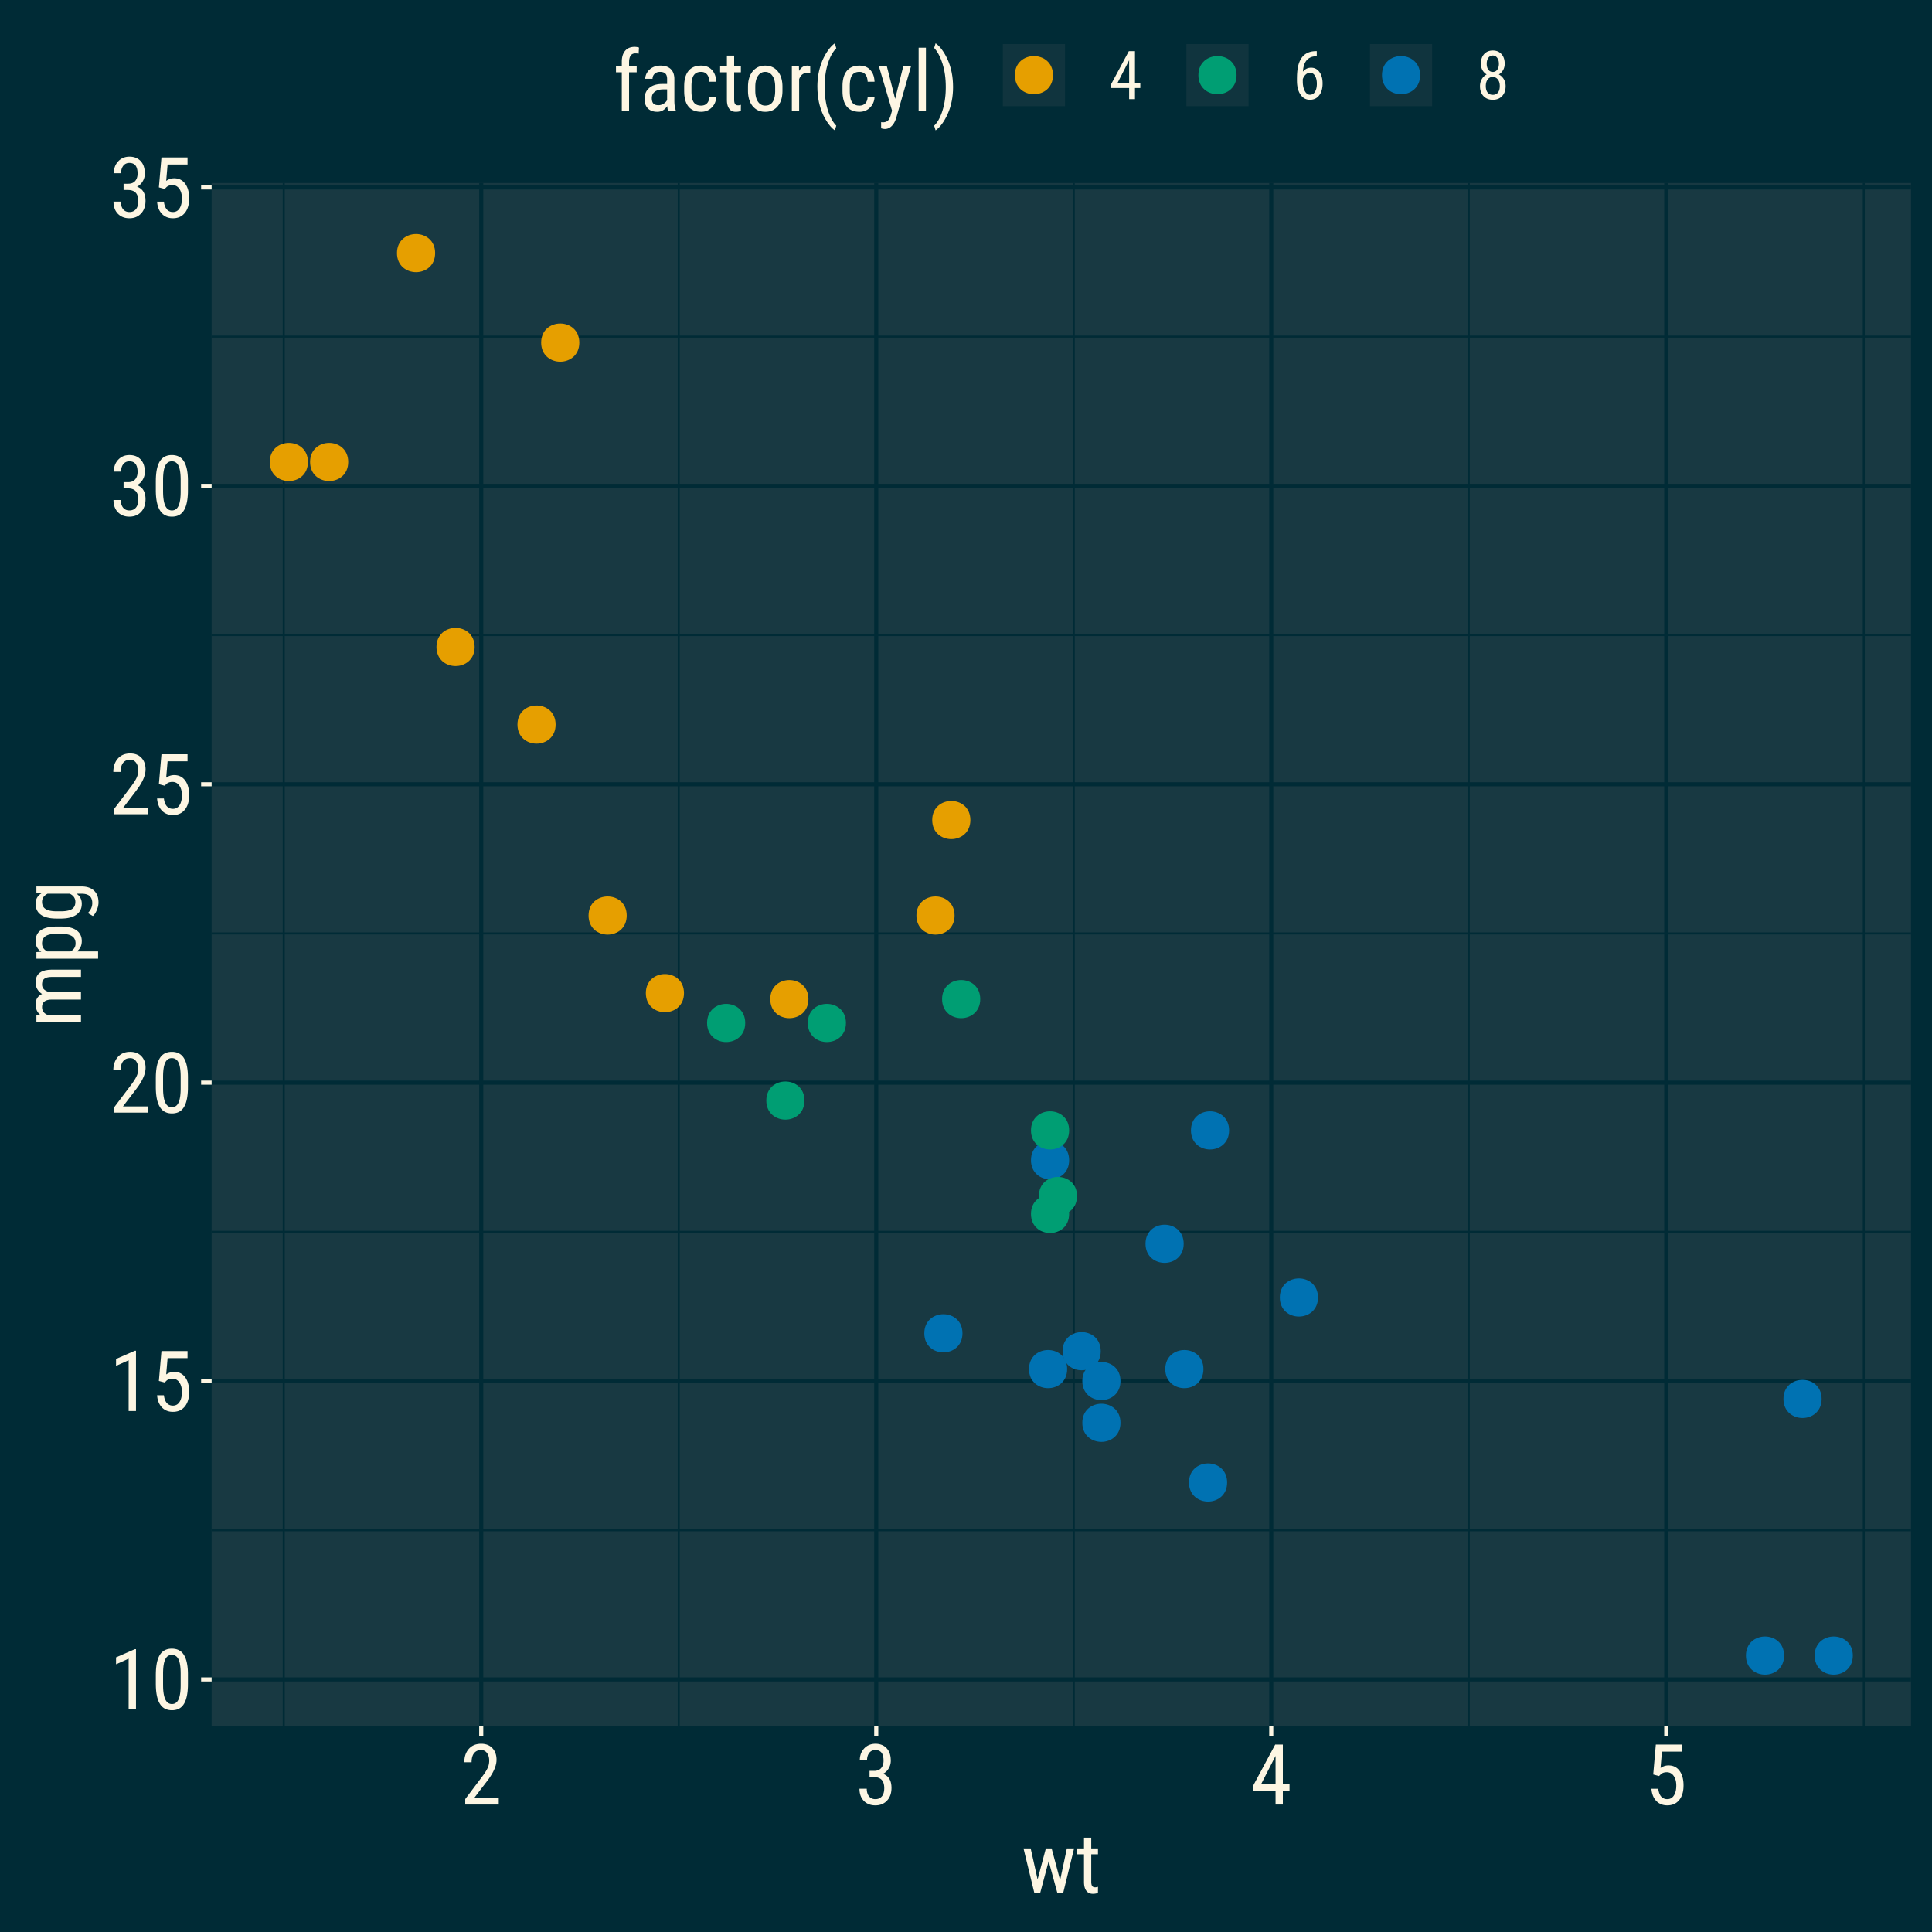 <?xml version="1.0" encoding="UTF-8"?>
<svg xmlns="http://www.w3.org/2000/svg" xmlns:xlink="http://www.w3.org/1999/xlink" width="504pt" height="504pt" viewBox="0 0 504 504" version="1.1">
<defs>
<clipPath id="clip1">
  <path d="M 55.207 47.73 L 498.52 47.73 L 498.52 450.176 L 55.207 450.176 Z M 55.207 47.73 "/>
</clipPath>
<clipPath id="clip2">
  <path d="M 55.207 398 L 498.52 398 L 498.52 400 L 55.207 400 Z M 55.207 398 "/>
</clipPath>
<clipPath id="clip3">
  <path d="M 55.207 321 L 498.52 321 L 498.52 322 L 55.207 322 Z M 55.207 321 "/>
</clipPath>
<clipPath id="clip4">
  <path d="M 55.207 243 L 498.52 243 L 498.52 244 L 55.207 244 Z M 55.207 243 "/>
</clipPath>
<clipPath id="clip5">
  <path d="M 55.207 165 L 498.52 165 L 498.52 166 L 55.207 166 Z M 55.207 165 "/>
</clipPath>
<clipPath id="clip6">
  <path d="M 55.207 87 L 498.52 87 L 498.52 89 L 55.207 89 Z M 55.207 87 "/>
</clipPath>
<clipPath id="clip7">
  <path d="M 73 47.73 L 75 47.73 L 75 450.176 L 73 450.176 Z M 73 47.73 "/>
</clipPath>
<clipPath id="clip8">
  <path d="M 176 47.73 L 178 47.73 L 178 450.176 L 176 450.176 Z M 176 47.73 "/>
</clipPath>
<clipPath id="clip9">
  <path d="M 279 47.73 L 281 47.73 L 281 450.176 L 279 450.176 Z M 279 47.73 "/>
</clipPath>
<clipPath id="clip10">
  <path d="M 382 47.73 L 384 47.73 L 384 450.176 L 382 450.176 Z M 382 47.73 "/>
</clipPath>
<clipPath id="clip11">
  <path d="M 485 47.73 L 487 47.73 L 487 450.176 L 485 450.176 Z M 485 47.73 "/>
</clipPath>
<clipPath id="clip12">
  <path d="M 55.207 437 L 498.52 437 L 498.52 439 L 55.207 439 Z M 55.207 437 "/>
</clipPath>
<clipPath id="clip13">
  <path d="M 55.207 359 L 498.52 359 L 498.52 361 L 55.207 361 Z M 55.207 359 "/>
</clipPath>
<clipPath id="clip14">
  <path d="M 55.207 281 L 498.52 281 L 498.52 283 L 55.207 283 Z M 55.207 281 "/>
</clipPath>
<clipPath id="clip15">
  <path d="M 55.207 204 L 498.52 204 L 498.52 206 L 55.207 206 Z M 55.207 204 "/>
</clipPath>
<clipPath id="clip16">
  <path d="M 55.207 126 L 498.52 126 L 498.52 128 L 55.207 128 Z M 55.207 126 "/>
</clipPath>
<clipPath id="clip17">
  <path d="M 55.207 48 L 498.52 48 L 498.52 50 L 55.207 50 Z M 55.207 48 "/>
</clipPath>
<clipPath id="clip18">
  <path d="M 125 47.73 L 127 47.73 L 127 450.176 L 125 450.176 Z M 125 47.73 "/>
</clipPath>
<clipPath id="clip19">
  <path d="M 228 47.73 L 230 47.73 L 230 450.176 L 228 450.176 Z M 228 47.73 "/>
</clipPath>
<clipPath id="clip20">
  <path d="M 331 47.73 L 333 47.73 L 333 450.176 L 331 450.176 Z M 331 47.73 "/>
</clipPath>
<clipPath id="clip21">
  <path d="M 434 47.73 L 436 47.73 L 436 450.176 L 434 450.176 Z M 434 47.73 "/>
</clipPath>
</defs>
<g id="surface282">
<rect x="0" y="0" width="504" height="504" style="fill:rgb(0%,16.863%,21.176%);fill-opacity:1;stroke:none;"/>
<rect x="0" y="0" width="504" height="504" style="fill:rgb(0%,16.863%,21.176%);fill-opacity:1;stroke:none;"/>
<g clip-path="url(#clip1)" clip-rule="nonzero">
<path style=" stroke:none;fill-rule:nonzero;fill:rgb(9.412%,22.353%,25.882%);fill-opacity:1;" d="M 55.207 450.18 L 498.52 450.18 L 498.52 47.734 L 55.207 47.734 Z M 55.207 450.18 "/>
</g>
<g clip-path="url(#clip2)" clip-rule="nonzero">
<path style="fill:none;stroke-width:0.533;stroke-linecap:butt;stroke-linejoin:round;stroke:rgb(0%,16.863%,21.176%);stroke-opacity:1;stroke-miterlimit:10;" d="M 55.207 399.191 L 498.52 399.191 "/>
</g>
<g clip-path="url(#clip3)" clip-rule="nonzero">
<path style="fill:none;stroke-width:0.533;stroke-linecap:butt;stroke-linejoin:round;stroke:rgb(0%,16.863%,21.176%);stroke-opacity:1;stroke-miterlimit:10;" d="M 55.207 321.348 L 498.52 321.348 "/>
</g>
<g clip-path="url(#clip4)" clip-rule="nonzero">
<path style="fill:none;stroke-width:0.533;stroke-linecap:butt;stroke-linejoin:round;stroke:rgb(0%,16.863%,21.176%);stroke-opacity:1;stroke-miterlimit:10;" d="M 55.207 243.508 L 498.52 243.508 "/>
</g>
<g clip-path="url(#clip5)" clip-rule="nonzero">
<path style="fill:none;stroke-width:0.533;stroke-linecap:butt;stroke-linejoin:round;stroke:rgb(0%,16.863%,21.176%);stroke-opacity:1;stroke-miterlimit:10;" d="M 55.207 165.664 L 498.52 165.664 "/>
</g>
<g clip-path="url(#clip6)" clip-rule="nonzero">
<path style="fill:none;stroke-width:0.533;stroke-linecap:butt;stroke-linejoin:round;stroke:rgb(0%,16.863%,21.176%);stroke-opacity:1;stroke-miterlimit:10;" d="M 55.207 87.82 L 498.52 87.82 "/>
</g>
<g clip-path="url(#clip7)" clip-rule="nonzero">
<path style="fill:none;stroke-width:0.533;stroke-linecap:butt;stroke-linejoin:round;stroke:rgb(0%,16.863%,21.176%);stroke-opacity:1;stroke-miterlimit:10;" d="M 74.016 450.18 L 74.016 47.73 "/>
</g>
<g clip-path="url(#clip8)" clip-rule="nonzero">
<path style="fill:none;stroke-width:0.533;stroke-linecap:butt;stroke-linejoin:round;stroke:rgb(0%,16.863%,21.176%);stroke-opacity:1;stroke-miterlimit:10;" d="M 177.062 450.18 L 177.062 47.73 "/>
</g>
<g clip-path="url(#clip9)" clip-rule="nonzero">
<path style="fill:none;stroke-width:0.533;stroke-linecap:butt;stroke-linejoin:round;stroke:rgb(0%,16.863%,21.176%);stroke-opacity:1;stroke-miterlimit:10;" d="M 280.109 450.18 L 280.109 47.73 "/>
</g>
<g clip-path="url(#clip10)" clip-rule="nonzero">
<path style="fill:none;stroke-width:0.533;stroke-linecap:butt;stroke-linejoin:round;stroke:rgb(0%,16.863%,21.176%);stroke-opacity:1;stroke-miterlimit:10;" d="M 383.156 450.18 L 383.156 47.73 "/>
</g>
<g clip-path="url(#clip11)" clip-rule="nonzero">
<path style="fill:none;stroke-width:0.533;stroke-linecap:butt;stroke-linejoin:round;stroke:rgb(0%,16.863%,21.176%);stroke-opacity:1;stroke-miterlimit:10;" d="M 486.203 450.18 L 486.203 47.73 "/>
</g>
<g clip-path="url(#clip12)" clip-rule="nonzero">
<path style="fill:none;stroke-width:1.067;stroke-linecap:butt;stroke-linejoin:round;stroke:rgb(0%,16.863%,21.176%);stroke-opacity:1;stroke-miterlimit:10;" d="M 55.207 438.113 L 498.52 438.113 "/>
</g>
<g clip-path="url(#clip13)" clip-rule="nonzero">
<path style="fill:none;stroke-width:1.067;stroke-linecap:butt;stroke-linejoin:round;stroke:rgb(0%,16.863%,21.176%);stroke-opacity:1;stroke-miterlimit:10;" d="M 55.207 360.27 L 498.52 360.27 "/>
</g>
<g clip-path="url(#clip14)" clip-rule="nonzero">
<path style="fill:none;stroke-width:1.067;stroke-linecap:butt;stroke-linejoin:round;stroke:rgb(0%,16.863%,21.176%);stroke-opacity:1;stroke-miterlimit:10;" d="M 55.207 282.43 L 498.52 282.43 "/>
</g>
<g clip-path="url(#clip15)" clip-rule="nonzero">
<path style="fill:none;stroke-width:1.067;stroke-linecap:butt;stroke-linejoin:round;stroke:rgb(0%,16.863%,21.176%);stroke-opacity:1;stroke-miterlimit:10;" d="M 55.207 204.586 L 498.52 204.586 "/>
</g>
<g clip-path="url(#clip16)" clip-rule="nonzero">
<path style="fill:none;stroke-width:1.067;stroke-linecap:butt;stroke-linejoin:round;stroke:rgb(0%,16.863%,21.176%);stroke-opacity:1;stroke-miterlimit:10;" d="M 55.207 126.742 L 498.52 126.742 "/>
</g>
<g clip-path="url(#clip17)" clip-rule="nonzero">
<path style="fill:none;stroke-width:1.067;stroke-linecap:butt;stroke-linejoin:round;stroke:rgb(0%,16.863%,21.176%);stroke-opacity:1;stroke-miterlimit:10;" d="M 55.207 48.898 L 498.52 48.898 "/>
</g>
<g clip-path="url(#clip18)" clip-rule="nonzero">
<path style="fill:none;stroke-width:1.067;stroke-linecap:butt;stroke-linejoin:round;stroke:rgb(0%,16.863%,21.176%);stroke-opacity:1;stroke-miterlimit:10;" d="M 125.539 450.18 L 125.539 47.73 "/>
</g>
<g clip-path="url(#clip19)" clip-rule="nonzero">
<path style="fill:none;stroke-width:1.067;stroke-linecap:butt;stroke-linejoin:round;stroke:rgb(0%,16.863%,21.176%);stroke-opacity:1;stroke-miterlimit:10;" d="M 228.586 450.18 L 228.586 47.73 "/>
</g>
<g clip-path="url(#clip20)" clip-rule="nonzero">
<path style="fill:none;stroke-width:1.067;stroke-linecap:butt;stroke-linejoin:round;stroke:rgb(0%,16.863%,21.176%);stroke-opacity:1;stroke-miterlimit:10;" d="M 331.633 450.18 L 331.633 47.73 "/>
</g>
<g clip-path="url(#clip21)" clip-rule="nonzero">
<path style="fill:none;stroke-width:1.067;stroke-linecap:butt;stroke-linejoin:round;stroke:rgb(0%,16.863%,21.176%);stroke-opacity:1;stroke-miterlimit:10;" d="M 434.68 450.18 L 434.68 47.73 "/>
</g>
<path style="fill-rule:nonzero;fill:rgb(0%,61.961%,45.098%);fill-opacity:1;stroke-width:0.709;stroke-linecap:round;stroke-linejoin:round;stroke:rgb(0%,61.961%,45.098%);stroke-opacity:1;stroke-miterlimit:10;" d="M 194.051 266.859 C 194.051 273.023 184.809 273.023 184.809 266.859 C 184.809 260.695 194.051 260.695 194.051 266.859 "/>
<path style="fill-rule:nonzero;fill:rgb(0%,61.961%,45.098%);fill-opacity:1;stroke-width:0.709;stroke-linecap:round;stroke-linejoin:round;stroke:rgb(0%,61.961%,45.098%);stroke-opacity:1;stroke-miterlimit:10;" d="M 220.328 266.859 C 220.328 273.023 211.082 273.023 211.082 266.859 C 211.082 260.695 220.328 260.695 220.328 266.859 "/>
<path style="fill-rule:nonzero;fill:rgb(90.196%,62.353%,0%);fill-opacity:1;stroke-width:0.709;stroke-linecap:round;stroke-linejoin:round;stroke:rgb(90.196%,62.353%,0%);stroke-opacity:1;stroke-miterlimit:10;" d="M 163.137 238.836 C 163.137 245 153.895 245 153.895 238.836 C 153.895 232.672 163.137 232.672 163.137 238.836 "/>
<path style="fill-rule:nonzero;fill:rgb(0%,61.961%,45.098%);fill-opacity:1;stroke-width:0.709;stroke-linecap:round;stroke-linejoin:round;stroke:rgb(0%,61.961%,45.098%);stroke-opacity:1;stroke-miterlimit:10;" d="M 255.363 260.633 C 255.363 266.797 246.117 266.797 246.117 260.633 C 246.117 254.469 255.363 254.469 255.363 260.633 "/>
<path style="fill-rule:nonzero;fill:rgb(0%,44.706%,69.804%);fill-opacity:1;stroke-width:0.709;stroke-linecap:round;stroke-linejoin:round;stroke:rgb(0%,44.706%,69.804%);stroke-opacity:1;stroke-miterlimit:10;" d="M 278.551 302.668 C 278.551 308.832 269.305 308.832 269.305 302.668 C 269.305 296.504 278.551 296.504 278.551 302.668 "/>
<path style="fill-rule:nonzero;fill:rgb(0%,61.961%,45.098%);fill-opacity:1;stroke-width:0.709;stroke-linecap:round;stroke-linejoin:round;stroke:rgb(0%,61.961%,45.098%);stroke-opacity:1;stroke-miterlimit:10;" d="M 280.609 312.008 C 280.609 318.172 271.367 318.172 271.367 312.008 C 271.367 305.844 280.609 305.844 280.609 312.008 "/>
<path style="fill-rule:nonzero;fill:rgb(0%,44.706%,69.804%);fill-opacity:1;stroke-width:0.709;stroke-linecap:round;stroke-linejoin:round;stroke:rgb(0%,44.706%,69.804%);stroke-opacity:1;stroke-miterlimit:10;" d="M 291.945 371.168 C 291.945 377.332 282.699 377.332 282.699 371.168 C 282.699 365.008 291.945 365.008 291.945 371.168 "/>
<path style="fill-rule:nonzero;fill:rgb(90.196%,62.353%,0%);fill-opacity:1;stroke-width:0.709;stroke-linecap:round;stroke-linejoin:round;stroke:rgb(90.196%,62.353%,0%);stroke-opacity:1;stroke-miterlimit:10;" d="M 252.789 213.926 C 252.789 220.09 243.543 220.09 243.543 213.926 C 243.543 207.762 252.789 207.762 252.789 213.926 "/>
<path style="fill-rule:nonzero;fill:rgb(90.196%,62.353%,0%);fill-opacity:1;stroke-width:0.709;stroke-linecap:round;stroke-linejoin:round;stroke:rgb(90.196%,62.353%,0%);stroke-opacity:1;stroke-miterlimit:10;" d="M 248.664 238.836 C 248.664 245 239.422 245 239.422 238.836 C 239.422 232.672 248.664 232.672 248.664 238.836 "/>
<path style="fill-rule:nonzero;fill:rgb(0%,61.961%,45.098%);fill-opacity:1;stroke-width:0.709;stroke-linecap:round;stroke-linejoin:round;stroke:rgb(0%,61.961%,45.098%);stroke-opacity:1;stroke-miterlimit:10;" d="M 278.551 294.883 C 278.551 301.047 269.305 301.047 269.305 294.883 C 269.305 288.719 278.551 288.719 278.551 294.883 "/>
<path style="fill-rule:nonzero;fill:rgb(0%,61.961%,45.098%);fill-opacity:1;stroke-width:0.709;stroke-linecap:round;stroke-linejoin:round;stroke:rgb(0%,61.961%,45.098%);stroke-opacity:1;stroke-miterlimit:10;" d="M 278.551 316.68 C 278.551 322.844 269.305 322.844 269.305 316.68 C 269.305 310.516 278.551 310.516 278.551 316.68 "/>
<path style="fill-rule:nonzero;fill:rgb(0%,44.706%,69.804%);fill-opacity:1;stroke-width:0.709;stroke-linecap:round;stroke-linejoin:round;stroke:rgb(0%,44.706%,69.804%);stroke-opacity:1;stroke-miterlimit:10;" d="M 343.469 338.477 C 343.469 344.637 334.223 344.637 334.223 338.477 C 334.223 332.312 343.469 332.312 343.469 338.477 "/>
<path style="fill-rule:nonzero;fill:rgb(0%,44.706%,69.804%);fill-opacity:1;stroke-width:0.709;stroke-linecap:round;stroke-linejoin:round;stroke:rgb(0%,44.706%,69.804%);stroke-opacity:1;stroke-miterlimit:10;" d="M 308.434 324.465 C 308.434 330.625 299.188 330.625 299.188 324.465 C 299.188 318.301 308.434 318.301 308.434 324.465 "/>
<path style="fill-rule:nonzero;fill:rgb(0%,44.706%,69.804%);fill-opacity:1;stroke-width:0.709;stroke-linecap:round;stroke-linejoin:round;stroke:rgb(0%,44.706%,69.804%);stroke-opacity:1;stroke-miterlimit:10;" d="M 313.586 357.156 C 313.586 363.32 304.34 363.32 304.34 357.156 C 304.34 350.996 313.586 350.996 313.586 357.156 "/>
<path style="fill-rule:nonzero;fill:rgb(0%,44.706%,69.804%);fill-opacity:1;stroke-width:0.709;stroke-linecap:round;stroke-linejoin:round;stroke:rgb(0%,44.706%,69.804%);stroke-opacity:1;stroke-miterlimit:10;" d="M 465.062 431.887 C 465.062 438.051 455.816 438.051 455.816 431.887 C 455.816 425.723 465.062 425.723 465.062 431.887 "/>
<path style="fill-rule:nonzero;fill:rgb(0%,44.706%,69.804%);fill-opacity:1;stroke-width:0.709;stroke-linecap:round;stroke-linejoin:round;stroke:rgb(0%,44.706%,69.804%);stroke-opacity:1;stroke-miterlimit:10;" d="M 482.992 431.887 C 482.992 438.051 473.746 438.051 473.746 431.887 C 473.746 425.723 482.992 425.723 482.992 431.887 "/>
<path style="fill-rule:nonzero;fill:rgb(0%,44.706%,69.804%);fill-opacity:1;stroke-width:0.709;stroke-linecap:round;stroke-linejoin:round;stroke:rgb(0%,44.706%,69.804%);stroke-opacity:1;stroke-miterlimit:10;" d="M 474.852 364.941 C 474.852 371.105 465.605 371.105 465.605 364.941 C 465.605 358.777 474.852 358.777 474.852 364.941 "/>
<path style="fill-rule:nonzero;fill:rgb(90.196%,62.353%,0%);fill-opacity:1;stroke-width:0.709;stroke-linecap:round;stroke-linejoin:round;stroke:rgb(90.196%,62.353%,0%);stroke-opacity:1;stroke-miterlimit:10;" d="M 150.773 89.379 C 150.773 95.543 141.527 95.543 141.527 89.379 C 141.527 83.215 150.773 83.215 150.773 89.379 "/>
<path style="fill-rule:nonzero;fill:rgb(90.196%,62.353%,0%);fill-opacity:1;stroke-width:0.709;stroke-linecap:round;stroke-linejoin:round;stroke:rgb(90.196%,62.353%,0%);stroke-opacity:1;stroke-miterlimit:10;" d="M 90.488 120.516 C 90.488 126.68 81.246 126.68 81.246 120.516 C 81.246 114.352 90.488 114.352 90.488 120.516 "/>
<path style="fill-rule:nonzero;fill:rgb(90.196%,62.353%,0%);fill-opacity:1;stroke-width:0.709;stroke-linecap:round;stroke-linejoin:round;stroke:rgb(90.196%,62.353%,0%);stroke-opacity:1;stroke-miterlimit:10;" d="M 113.16 66.023 C 113.16 72.188 103.914 72.188 103.914 66.023 C 103.914 59.863 113.16 59.863 113.16 66.023 "/>
<path style="fill-rule:nonzero;fill:rgb(90.196%,62.353%,0%);fill-opacity:1;stroke-width:0.709;stroke-linecap:round;stroke-linejoin:round;stroke:rgb(90.196%,62.353%,0%);stroke-opacity:1;stroke-miterlimit:10;" d="M 178.078 259.074 C 178.078 265.238 168.836 265.238 168.836 259.074 C 168.836 252.914 178.078 252.914 178.078 259.074 "/>
<path style="fill-rule:nonzero;fill:rgb(0%,44.706%,69.804%);fill-opacity:1;stroke-width:0.709;stroke-linecap:round;stroke-linejoin:round;stroke:rgb(0%,44.706%,69.804%);stroke-opacity:1;stroke-miterlimit:10;" d="M 286.793 352.488 C 286.793 358.648 277.547 358.648 277.547 352.488 C 277.547 346.324 286.793 346.324 286.793 352.488 "/>
<path style="fill-rule:nonzero;fill:rgb(0%,44.706%,69.804%);fill-opacity:1;stroke-width:0.709;stroke-linecap:round;stroke-linejoin:round;stroke:rgb(0%,44.706%,69.804%);stroke-opacity:1;stroke-miterlimit:10;" d="M 278.035 357.156 C 278.035 363.32 268.789 363.32 268.789 357.156 C 268.789 350.996 278.035 350.996 278.035 357.156 "/>
<path style="fill-rule:nonzero;fill:rgb(0%,44.706%,69.804%);fill-opacity:1;stroke-width:0.709;stroke-linecap:round;stroke-linejoin:round;stroke:rgb(0%,44.706%,69.804%);stroke-opacity:1;stroke-miterlimit:10;" d="M 319.766 386.738 C 319.766 392.902 310.523 392.902 310.523 386.738 C 310.523 380.574 319.766 380.574 319.766 386.738 "/>
<path style="fill-rule:nonzero;fill:rgb(0%,44.706%,69.804%);fill-opacity:1;stroke-width:0.709;stroke-linecap:round;stroke-linejoin:round;stroke:rgb(0%,44.706%,69.804%);stroke-opacity:1;stroke-miterlimit:10;" d="M 320.281 294.883 C 320.281 301.047 311.039 301.047 311.039 294.883 C 311.039 288.719 320.281 288.719 320.281 294.883 "/>
<path style="fill-rule:nonzero;fill:rgb(90.196%,62.353%,0%);fill-opacity:1;stroke-width:0.709;stroke-linecap:round;stroke-linejoin:round;stroke:rgb(90.196%,62.353%,0%);stroke-opacity:1;stroke-miterlimit:10;" d="M 123.465 168.777 C 123.465 174.941 114.219 174.941 114.219 168.777 C 114.219 162.613 123.465 162.613 123.465 168.777 "/>
<path style="fill-rule:nonzero;fill:rgb(90.196%,62.353%,0%);fill-opacity:1;stroke-width:0.709;stroke-linecap:round;stroke-linejoin:round;stroke:rgb(90.196%,62.353%,0%);stroke-opacity:1;stroke-miterlimit:10;" d="M 144.59 189.016 C 144.59 195.18 135.344 195.18 135.344 189.016 C 135.344 182.855 144.59 182.855 144.59 189.016 "/>
<path style="fill-rule:nonzero;fill:rgb(90.196%,62.353%,0%);fill-opacity:1;stroke-width:0.709;stroke-linecap:round;stroke-linejoin:round;stroke:rgb(90.196%,62.353%,0%);stroke-opacity:1;stroke-miterlimit:10;" d="M 79.98 120.516 C 79.98 126.68 70.734 126.68 70.734 120.516 C 70.734 114.352 79.98 114.352 79.98 120.516 "/>
<path style="fill-rule:nonzero;fill:rgb(0%,44.706%,69.804%);fill-opacity:1;stroke-width:0.709;stroke-linecap:round;stroke-linejoin:round;stroke:rgb(0%,44.706%,69.804%);stroke-opacity:1;stroke-miterlimit:10;" d="M 250.727 347.816 C 250.727 353.98 241.48 353.98 241.48 347.816 C 241.48 341.652 250.727 341.652 250.727 347.816 "/>
<path style="fill-rule:nonzero;fill:rgb(0%,61.961%,45.098%);fill-opacity:1;stroke-width:0.709;stroke-linecap:round;stroke-linejoin:round;stroke:rgb(0%,61.961%,45.098%);stroke-opacity:1;stroke-miterlimit:10;" d="M 209.508 287.098 C 209.508 293.262 200.262 293.262 200.262 287.098 C 200.262 280.938 209.508 280.938 209.508 287.098 "/>
<path style="fill-rule:nonzero;fill:rgb(0%,44.706%,69.804%);fill-opacity:1;stroke-width:0.709;stroke-linecap:round;stroke-linejoin:round;stroke:rgb(0%,44.706%,69.804%);stroke-opacity:1;stroke-miterlimit:10;" d="M 291.945 360.27 C 291.945 366.434 282.699 366.434 282.699 360.27 C 282.699 354.109 291.945 354.109 291.945 360.27 "/>
<path style="fill-rule:nonzero;fill:rgb(90.196%,62.353%,0%);fill-opacity:1;stroke-width:0.709;stroke-linecap:round;stroke-linejoin:round;stroke:rgb(90.196%,62.353%,0%);stroke-opacity:1;stroke-miterlimit:10;" d="M 210.539 260.633 C 210.539 266.797 201.293 266.797 201.293 260.633 C 201.293 254.469 210.539 254.469 210.539 260.633 "/>
<path style=" stroke:none;fill-rule:evenodd;fill:rgb(99.216%,96.471%,89.02%);fill-opacity:1;" d="M 35.473 445.934 L 33.559 445.934 L 33.559 432.688 L 30.273 434.16 L 30.273 432.355 L 35.172 430.219 L 35.473 430.219 Z M 35.473 445.934 "/>
<path style=" stroke:none;fill-rule:evenodd;fill:rgb(99.216%,96.471%,89.02%);fill-opacity:1;" d="M 49.027 439.262 L 49.02 439.938 L 48.988 440.578 L 48.938 441.184 L 48.867 441.75 L 48.777 442.285 L 48.664 442.789 L 48.535 443.254 L 48.383 443.684 L 48.211 444.078 L 48.02 444.441 L 47.805 444.766 L 47.57 445.055 L 47.309 445.312 L 47.027 445.535 L 46.723 445.723 L 46.395 445.875 L 46.043 445.996 L 45.668 446.082 L 45.27 446.133 L 44.852 446.148 L 44.441 446.133 L 44.055 446.082 L 43.688 446 L 43.344 445.887 L 43.02 445.738 L 42.719 445.559 L 42.438 445.344 L 42.18 445.098 L 41.941 444.816 L 41.723 444.504 L 41.527 444.16 L 41.352 443.781 L 41.195 443.371 L 41.059 442.926 L 40.941 442.449 L 40.844 441.938 L 40.766 441.395 L 40.707 440.816 L 40.668 440.207 L 40.648 439.562 L 40.648 436.879 L 40.66 436.211 L 40.691 435.578 L 40.742 434.98 L 40.812 434.414 L 40.902 433.887 L 41.012 433.395 L 41.145 432.934 L 41.297 432.508 L 41.469 432.121 L 41.66 431.766 L 41.875 431.445 L 42.113 431.156 L 42.375 430.906 L 42.656 430.688 L 42.961 430.5 L 43.289 430.348 L 43.641 430.23 L 44.016 430.145 L 44.41 430.094 L 44.828 430.078 L 45.242 430.094 L 45.629 430.145 L 46 430.223 L 46.344 430.336 L 46.668 430.48 L 46.969 430.656 L 47.25 430.863 L 47.508 431.102 L 47.742 431.375 L 47.953 431.68 L 48.148 432.016 L 48.324 432.387 L 48.48 432.789 L 48.617 433.223 L 48.734 433.691 L 48.832 434.191 L 48.91 434.727 L 48.969 435.293 L 49.008 435.891 L 49.027 436.523 Z M 47.129 436.547 L 47.121 436.062 L 47.105 435.605 L 47.078 435.176 L 47.039 434.77 L 46.992 434.391 L 46.93 434.039 L 46.859 433.715 L 46.777 433.414 L 46.684 433.141 L 46.578 432.895 L 46.465 432.668 L 46.336 432.469 L 46.191 432.289 L 46.035 432.137 L 45.867 432.008 L 45.688 431.902 L 45.492 431.816 L 45.285 431.758 L 45.062 431.723 L 44.828 431.711 L 44.602 431.723 L 44.387 431.758 L 44.184 431.816 L 43.992 431.898 L 43.812 432 L 43.648 432.129 L 43.496 432.281 L 43.355 432.453 L 43.227 432.652 L 43.109 432.871 L 43.004 433.113 L 42.91 433.379 L 42.828 433.668 L 42.754 433.98 L 42.695 434.316 L 42.641 434.676 L 42.602 435.059 L 42.57 435.469 L 42.551 435.898 L 42.539 436.352 L 42.539 439.574 L 42.547 440.055 L 42.562 440.516 L 42.59 440.945 L 42.633 441.355 L 42.684 441.738 L 42.746 442.098 L 42.82 442.434 L 42.906 442.742 L 43 443.031 L 43.109 443.293 L 43.23 443.527 L 43.363 443.734 L 43.504 443.922 L 43.66 444.082 L 43.828 444.219 L 44.008 444.328 L 44.203 444.414 L 44.406 444.477 L 44.621 444.516 L 44.852 444.527 L 45.074 444.516 L 45.289 444.48 L 45.492 444.422 L 45.68 444.34 L 45.855 444.234 L 46.023 444.105 L 46.176 443.953 L 46.312 443.777 L 46.441 443.578 L 46.559 443.355 L 46.664 443.109 L 46.758 442.84 L 46.84 442.543 L 46.91 442.223 L 46.973 441.875 L 47.027 441.508 L 47.066 441.113 L 47.098 440.691 L 47.117 440.246 L 47.129 439.777 Z M 47.129 436.547 "/>
<path style=" stroke:none;fill-rule:evenodd;fill:rgb(99.216%,96.471%,89.02%);fill-opacity:1;" d="M 35.473 368.09 L 33.559 368.09 L 33.559 354.848 L 30.273 356.316 L 30.273 354.512 L 35.172 352.375 L 35.473 352.375 Z M 35.473 368.09 "/>
<path style=" stroke:none;fill-rule:evenodd;fill:rgb(99.216%,96.471%,89.02%);fill-opacity:1;" d="M 41.445 360.25 L 42.121 352.449 L 48.922 352.449 L 48.922 354.289 L 43.723 354.289 L 43.355 358.551 L 43.551 358.422 L 43.75 358.309 L 43.949 358.207 L 44.156 358.117 L 44.359 358.043 L 44.57 357.984 L 44.785 357.938 L 45 357.902 L 45.219 357.883 L 45.441 357.875 L 45.797 357.891 L 46.141 357.934 L 46.465 358.004 L 46.777 358.102 L 47.07 358.23 L 47.352 358.387 L 47.613 358.57 L 47.859 358.781 L 48.094 359.023 L 48.309 359.293 L 48.508 359.586 L 48.684 359.898 L 48.84 360.23 L 48.977 360.586 L 49.09 360.957 L 49.184 361.348 L 49.258 361.758 L 49.309 362.188 L 49.34 362.637 L 49.352 363.105 L 49.34 363.582 L 49.305 364.035 L 49.25 364.469 L 49.168 364.883 L 49.066 365.273 L 48.941 365.645 L 48.793 365.996 L 48.621 366.324 L 48.43 366.633 L 48.211 366.922 L 47.977 367.184 L 47.727 367.418 L 47.461 367.629 L 47.176 367.809 L 46.871 367.961 L 46.555 368.086 L 46.219 368.18 L 45.863 368.25 L 45.496 368.293 L 45.109 368.305 L 44.762 368.293 L 44.43 368.262 L 44.109 368.203 L 43.805 368.121 L 43.512 368.02 L 43.23 367.891 L 42.961 367.742 L 42.707 367.57 L 42.469 367.375 L 42.238 367.156 L 42.027 366.918 L 41.836 366.66 L 41.66 366.387 L 41.504 366.098 L 41.371 365.785 L 41.254 365.461 L 41.152 365.117 L 41.074 364.754 L 41.016 364.375 L 40.973 363.977 L 42.754 363.977 L 42.793 364.238 L 42.836 364.488 L 42.891 364.723 L 42.953 364.945 L 43.027 365.156 L 43.105 365.352 L 43.195 365.535 L 43.297 365.707 L 43.402 365.863 L 43.52 366.008 L 43.645 366.137 L 43.777 366.25 L 43.918 366.352 L 44.066 366.441 L 44.223 366.516 L 44.383 366.574 L 44.555 366.625 L 44.73 366.656 L 44.914 366.676 L 45.109 366.684 L 45.324 366.676 L 45.531 366.645 L 45.727 366.598 L 45.914 366.531 L 46.094 366.445 L 46.262 366.34 L 46.422 366.215 L 46.57 366.07 L 46.707 365.91 L 46.836 365.727 L 46.957 365.527 L 47.062 365.316 L 47.156 365.09 L 47.234 364.848 L 47.305 364.594 L 47.359 364.328 L 47.406 364.047 L 47.434 363.754 L 47.453 363.449 L 47.461 363.129 L 47.453 362.828 L 47.434 362.535 L 47.398 362.258 L 47.352 361.992 L 47.293 361.734 L 47.215 361.488 L 47.129 361.258 L 47.027 361.035 L 46.914 360.824 L 46.785 360.625 L 46.645 360.441 L 46.5 360.277 L 46.34 360.133 L 46.176 360.008 L 46 359.898 L 45.812 359.812 L 45.621 359.746 L 45.414 359.699 L 45.203 359.668 L 44.98 359.66 L 44.793 359.664 L 44.617 359.68 L 44.445 359.703 L 44.281 359.738 L 44.129 359.781 L 43.98 359.836 L 43.84 359.902 L 43.707 359.977 L 43.582 360.059 L 43.465 360.152 L 42.961 360.656 Z M 41.445 360.25 "/>
<path style=" stroke:none;fill-rule:evenodd;fill:rgb(99.216%,96.471%,89.02%);fill-opacity:1;" d="M 38.555 290.25 L 29.812 290.25 L 29.812 288.82 L 34.27 282.91 L 34.465 282.645 L 34.648 282.387 L 34.82 282.137 L 34.977 281.898 L 35.121 281.672 L 35.258 281.453 L 35.379 281.242 L 35.484 281.047 L 35.582 280.855 L 35.664 280.676 L 35.742 280.5 L 35.809 280.32 L 35.867 280.141 L 35.918 279.957 L 35.965 279.773 L 36 279.586 L 36.027 279.398 L 36.047 279.207 L 36.059 279.012 L 36.062 278.82 L 36.059 278.574 L 36.039 278.34 L 36.012 278.113 L 35.969 277.898 L 35.918 277.691 L 35.855 277.492 L 35.777 277.305 L 35.691 277.129 L 35.594 276.957 L 35.484 276.801 L 35.363 276.652 L 35.234 276.52 L 35.102 276.406 L 34.961 276.305 L 34.812 276.219 L 34.656 276.148 L 34.492 276.094 L 34.32 276.059 L 34.145 276.035 L 33.957 276.027 L 33.723 276.035 L 33.504 276.059 L 33.289 276.102 L 33.09 276.156 L 32.898 276.234 L 32.719 276.324 L 32.551 276.43 L 32.395 276.555 L 32.246 276.695 L 32.109 276.852 L 31.988 277.023 L 31.879 277.207 L 31.781 277.41 L 31.699 277.621 L 31.625 277.852 L 31.57 278.094 L 31.523 278.355 L 31.492 278.625 L 31.473 278.914 L 31.465 279.215 L 29.562 279.215 L 29.574 278.793 L 29.609 278.387 L 29.672 277.996 L 29.754 277.621 L 29.859 277.266 L 29.988 276.922 L 30.145 276.598 L 30.32 276.289 L 30.52 276 L 30.746 275.727 L 30.992 275.473 L 31.254 275.246 L 31.531 275.047 L 31.828 274.871 L 32.141 274.727 L 32.469 274.605 L 32.816 274.512 L 33.18 274.445 L 33.559 274.406 L 33.957 274.395 L 34.324 274.406 L 34.672 274.438 L 35.008 274.496 L 35.324 274.578 L 35.629 274.68 L 35.914 274.809 L 36.184 274.957 L 36.438 275.129 L 36.68 275.324 L 36.902 275.543 L 37.105 275.777 L 37.289 276.027 L 37.449 276.293 L 37.59 276.574 L 37.707 276.871 L 37.805 277.184 L 37.879 277.512 L 37.934 277.852 L 37.965 278.211 L 37.977 278.582 L 37.949 279.055 L 37.879 279.543 L 37.758 280.051 L 37.59 280.574 L 37.371 281.113 L 37.105 281.672 L 36.789 282.246 L 36.43 282.84 L 36.016 283.445 L 35.559 284.07 L 32.078 288.625 L 38.555 288.625 Z M 38.555 290.25 "/>
<path style=" stroke:none;fill-rule:evenodd;fill:rgb(99.216%,96.471%,89.02%);fill-opacity:1;" d="M 49.027 283.578 L 49.02 284.254 L 48.988 284.891 L 48.938 285.496 L 48.867 286.066 L 48.777 286.602 L 48.664 287.102 L 48.535 287.566 L 48.383 288 L 48.211 288.395 L 48.02 288.754 L 47.805 289.078 L 47.57 289.371 L 47.309 289.625 L 47.027 289.848 L 46.723 290.035 L 46.395 290.191 L 46.043 290.309 L 45.668 290.395 L 45.27 290.445 L 44.852 290.465 L 44.441 290.445 L 44.055 290.398 L 43.688 290.316 L 43.344 290.199 L 43.02 290.051 L 42.719 289.871 L 42.438 289.656 L 42.18 289.41 L 41.941 289.133 L 41.723 288.82 L 41.527 288.473 L 41.352 288.098 L 41.195 287.684 L 41.059 287.242 L 40.941 286.762 L 40.844 286.254 L 40.766 285.707 L 40.707 285.133 L 40.668 284.52 L 40.648 283.879 L 40.648 281.191 L 40.66 280.523 L 40.691 279.891 L 40.742 279.293 L 40.812 278.73 L 40.902 278.199 L 41.012 277.707 L 41.145 277.25 L 41.297 276.824 L 41.469 276.434 L 41.66 276.078 L 41.875 275.758 L 42.113 275.473 L 42.375 275.219 L 42.656 275 L 42.961 274.816 L 43.289 274.664 L 43.641 274.543 L 44.016 274.461 L 44.41 274.41 L 44.828 274.395 L 45.242 274.41 L 45.629 274.457 L 46 274.535 L 46.344 274.648 L 46.668 274.793 L 46.969 274.969 L 47.25 275.176 L 47.508 275.418 L 47.742 275.691 L 47.953 275.992 L 48.148 276.332 L 48.324 276.699 L 48.48 277.102 L 48.617 277.535 L 48.734 278.004 L 48.832 278.508 L 48.91 279.039 L 48.969 279.605 L 49.008 280.207 L 49.027 280.84 Z M 47.129 280.859 L 47.121 280.375 L 47.105 279.918 L 47.078 279.488 L 47.039 279.086 L 46.992 278.707 L 46.93 278.355 L 46.859 278.027 L 46.777 277.727 L 46.684 277.453 L 46.578 277.207 L 46.465 276.984 L 46.336 276.781 L 46.191 276.605 L 46.035 276.453 L 45.867 276.32 L 45.688 276.215 L 45.492 276.133 L 45.285 276.074 L 45.062 276.039 L 44.828 276.027 L 44.602 276.039 L 44.387 276.07 L 44.184 276.129 L 43.992 276.211 L 43.812 276.316 L 43.648 276.445 L 43.496 276.594 L 43.355 276.77 L 43.227 276.965 L 43.109 277.188 L 43.004 277.426 L 42.91 277.691 L 42.828 277.98 L 42.754 278.293 L 42.695 278.629 L 42.641 278.992 L 42.602 279.375 L 42.57 279.781 L 42.551 280.211 L 42.539 280.668 L 42.539 283.891 L 42.547 284.371 L 42.562 284.828 L 42.59 285.262 L 42.633 285.668 L 42.684 286.055 L 42.746 286.414 L 42.82 286.75 L 42.906 287.059 L 43 287.344 L 43.109 287.605 L 43.23 287.84 L 43.363 288.051 L 43.504 288.234 L 43.66 288.398 L 43.828 288.531 L 44.008 288.645 L 44.203 288.73 L 44.406 288.793 L 44.621 288.828 L 44.852 288.84 L 45.074 288.828 L 45.289 288.793 L 45.492 288.734 L 45.68 288.652 L 45.855 288.547 L 46.023 288.418 L 46.176 288.266 L 46.312 288.094 L 46.441 287.895 L 46.559 287.672 L 46.664 287.426 L 46.758 287.152 L 46.84 286.855 L 46.91 286.535 L 46.973 286.191 L 47.027 285.82 L 47.066 285.426 L 47.098 285.008 L 47.117 284.562 L 47.129 284.094 Z M 47.129 280.859 "/>
<path style=" stroke:none;fill-rule:evenodd;fill:rgb(99.216%,96.471%,89.02%);fill-opacity:1;" d="M 38.555 212.406 L 29.812 212.406 L 29.812 210.977 L 34.27 205.07 L 34.465 204.801 L 34.648 204.543 L 34.82 204.293 L 34.977 204.055 L 35.121 203.828 L 35.258 203.609 L 35.379 203.402 L 35.484 203.203 L 35.582 203.012 L 35.664 202.836 L 35.742 202.656 L 35.809 202.477 L 35.867 202.297 L 35.918 202.113 L 35.965 201.93 L 36 201.742 L 36.027 201.555 L 36.047 201.363 L 36.059 201.172 L 36.062 200.977 L 36.059 200.73 L 36.039 200.496 L 36.012 200.27 L 35.969 200.055 L 35.918 199.848 L 35.855 199.652 L 35.777 199.465 L 35.691 199.285 L 35.594 199.117 L 35.484 198.957 L 35.363 198.809 L 35.234 198.68 L 35.102 198.562 L 34.961 198.461 L 34.812 198.375 L 34.656 198.309 L 34.492 198.254 L 34.32 198.215 L 34.145 198.191 L 33.957 198.184 L 33.723 198.191 L 33.504 198.215 L 33.289 198.258 L 33.09 198.316 L 32.898 198.391 L 32.719 198.48 L 32.551 198.59 L 32.395 198.711 L 32.246 198.852 L 32.109 199.012 L 31.988 199.18 L 31.879 199.367 L 31.781 199.566 L 31.699 199.781 L 31.625 200.008 L 31.57 200.254 L 31.523 200.512 L 31.492 200.785 L 31.473 201.07 L 31.465 201.375 L 29.562 201.375 L 29.574 200.949 L 29.609 200.543 L 29.672 200.152 L 29.754 199.777 L 29.859 199.422 L 29.988 199.082 L 30.145 198.758 L 30.32 198.449 L 30.52 198.156 L 30.746 197.883 L 30.992 197.629 L 31.254 197.402 L 31.531 197.203 L 31.828 197.031 L 32.141 196.883 L 32.469 196.762 L 32.816 196.672 L 33.18 196.605 L 33.559 196.562 L 33.957 196.551 L 34.324 196.562 L 34.672 196.598 L 35.008 196.652 L 35.324 196.734 L 35.629 196.836 L 35.914 196.965 L 36.184 197.113 L 36.438 197.285 L 36.68 197.48 L 36.902 197.699 L 37.105 197.934 L 37.289 198.188 L 37.449 198.453 L 37.59 198.734 L 37.707 199.027 L 37.805 199.34 L 37.879 199.668 L 37.934 200.008 L 37.965 200.367 L 37.977 200.738 L 37.949 201.211 L 37.879 201.703 L 37.758 202.207 L 37.59 202.73 L 37.371 203.273 L 37.105 203.828 L 36.789 204.402 L 36.43 204.996 L 36.016 205.605 L 35.559 206.23 L 32.078 210.785 L 38.555 210.785 Z M 38.555 212.406 "/>
<path style=" stroke:none;fill-rule:evenodd;fill:rgb(99.216%,96.471%,89.02%);fill-opacity:1;" d="M 41.445 204.562 L 42.121 196.766 L 48.922 196.766 L 48.922 198.602 L 43.723 198.602 L 43.355 202.867 L 43.551 202.738 L 43.75 202.621 L 43.949 202.523 L 44.156 202.434 L 44.359 202.359 L 44.57 202.297 L 44.785 202.25 L 45 202.219 L 45.219 202.195 L 45.441 202.191 L 45.797 202.203 L 46.141 202.246 L 46.465 202.316 L 46.777 202.418 L 47.07 202.543 L 47.352 202.699 L 47.613 202.883 L 47.859 203.098 L 48.094 203.34 L 48.309 203.609 L 48.508 203.902 L 48.684 204.215 L 48.84 204.547 L 48.977 204.898 L 49.09 205.27 L 49.184 205.66 L 49.258 206.07 L 49.309 206.504 L 49.34 206.953 L 49.352 207.422 L 49.34 207.898 L 49.305 208.352 L 49.25 208.785 L 49.168 209.195 L 49.066 209.59 L 48.941 209.961 L 48.793 210.309 L 48.621 210.641 L 48.43 210.949 L 48.211 211.234 L 47.977 211.5 L 47.727 211.734 L 47.461 211.941 L 47.176 212.121 L 46.871 212.273 L 46.555 212.398 L 46.219 212.496 L 45.863 212.566 L 45.496 212.605 L 45.109 212.621 L 44.762 212.609 L 44.43 212.574 L 44.109 212.516 L 43.805 212.438 L 43.512 212.332 L 43.23 212.207 L 42.961 212.059 L 42.707 211.887 L 42.469 211.691 L 42.238 211.473 L 42.027 211.234 L 41.836 210.977 L 41.66 210.703 L 41.504 210.41 L 41.371 210.102 L 41.254 209.773 L 41.152 209.43 L 41.074 209.066 L 41.016 208.688 L 40.973 208.293 L 42.754 208.293 L 42.793 208.555 L 42.836 208.801 L 42.891 209.039 L 42.953 209.262 L 43.027 209.469 L 43.105 209.668 L 43.195 209.852 L 43.297 210.02 L 43.402 210.176 L 43.52 210.32 L 43.645 210.449 L 43.777 210.566 L 43.918 210.668 L 44.066 210.754 L 44.223 210.828 L 44.383 210.891 L 44.555 210.938 L 44.73 210.973 L 44.914 210.992 L 45.109 211 L 45.324 210.988 L 45.531 210.961 L 45.727 210.914 L 45.914 210.844 L 46.094 210.758 L 46.262 210.656 L 46.422 210.531 L 46.57 210.387 L 46.707 210.223 L 46.836 210.043 L 46.957 209.844 L 47.062 209.629 L 47.156 209.402 L 47.234 209.164 L 47.305 208.91 L 47.359 208.641 L 47.406 208.363 L 47.434 208.07 L 47.453 207.762 L 47.461 207.441 L 47.453 207.141 L 47.434 206.852 L 47.398 206.574 L 47.352 206.305 L 47.293 206.051 L 47.215 205.805 L 47.129 205.57 L 47.027 205.348 L 46.914 205.141 L 46.785 204.941 L 46.645 204.758 L 46.5 204.594 L 46.34 204.445 L 46.176 204.32 L 46 204.215 L 45.812 204.129 L 45.621 204.059 L 45.414 204.012 L 45.203 203.984 L 44.98 203.973 L 44.793 203.977 L 44.617 203.992 L 44.445 204.02 L 44.281 204.051 L 44.129 204.098 L 43.98 204.152 L 43.84 204.215 L 43.707 204.289 L 43.582 204.375 L 43.465 204.469 L 42.961 204.973 Z M 41.445 204.562 "/>
<path style=" stroke:none;fill-rule:evenodd;fill:rgb(99.216%,96.471%,89.02%);fill-opacity:1;" d="M 32.238 125.777 L 33.453 125.777 L 33.68 125.77 L 33.898 125.746 L 34.105 125.711 L 34.305 125.66 L 34.488 125.598 L 34.664 125.516 L 34.828 125.422 L 34.98 125.316 L 35.125 125.191 L 35.258 125.055 L 35.379 124.906 L 35.484 124.746 L 35.582 124.578 L 35.664 124.395 L 35.734 124.203 L 35.789 124.004 L 35.836 123.789 L 35.867 123.566 L 35.883 123.336 L 35.891 123.09 L 35.871 122.566 L 35.805 122.102 L 35.699 121.688 L 35.551 121.332 L 35.359 121.027 L 35.125 120.781 L 34.848 120.586 L 34.531 120.449 L 34.168 120.367 L 33.766 120.34 L 33.562 120.348 L 33.375 120.371 L 33.191 120.406 L 33.02 120.457 L 32.855 120.527 L 32.699 120.605 L 32.551 120.703 L 32.414 120.816 L 32.285 120.941 L 32.164 121.082 L 32.055 121.234 L 31.953 121.395 L 31.867 121.566 L 31.793 121.75 L 31.727 121.938 L 31.676 122.137 L 31.637 122.344 L 31.605 122.562 L 31.59 122.789 L 31.582 123.027 L 29.691 123.027 L 29.703 122.656 L 29.738 122.301 L 29.797 121.957 L 29.875 121.629 L 29.977 121.312 L 30.102 121.008 L 30.25 120.719 L 30.422 120.445 L 30.613 120.18 L 30.832 119.934 L 31.066 119.699 L 31.316 119.492 L 31.578 119.309 L 31.852 119.148 L 32.141 119.012 L 32.438 118.902 L 32.75 118.816 L 33.074 118.758 L 33.414 118.719 L 33.766 118.707 L 34.125 118.719 L 34.473 118.754 L 34.805 118.812 L 35.121 118.895 L 35.422 118.996 L 35.707 119.125 L 35.977 119.277 L 36.23 119.449 L 36.473 119.648 L 36.695 119.867 L 36.902 120.105 L 37.086 120.367 L 37.25 120.645 L 37.391 120.941 L 37.512 121.258 L 37.609 121.594 L 37.684 121.949 L 37.738 122.324 L 37.77 122.719 L 37.781 123.133 L 37.777 123.348 L 37.758 123.562 L 37.73 123.773 L 37.691 123.98 L 37.641 124.184 L 37.578 124.387 L 37.504 124.582 L 37.418 124.781 L 37.32 124.973 L 37.211 125.164 L 37.098 125.344 L 36.977 125.52 L 36.848 125.68 L 36.711 125.832 L 36.566 125.973 L 36.418 126.105 L 36.262 126.23 L 36.098 126.344 L 35.93 126.445 L 35.75 126.539 L 36.172 126.723 L 36.547 126.945 L 36.879 127.211 L 37.168 127.516 L 37.41 127.863 L 37.609 128.25 L 37.766 128.676 L 37.875 129.145 L 37.941 129.652 L 37.965 130.203 L 37.953 130.613 L 37.918 131.004 L 37.859 131.383 L 37.777 131.742 L 37.672 132.086 L 37.543 132.41 L 37.391 132.719 L 37.215 133.012 L 37.016 133.285 L 36.793 133.543 L 36.555 133.777 L 36.301 133.988 L 36.031 134.172 L 35.75 134.332 L 35.453 134.469 L 35.141 134.582 L 34.816 134.668 L 34.477 134.727 L 34.121 134.766 L 33.754 134.777 L 33.391 134.766 L 33.039 134.73 L 32.703 134.672 L 32.379 134.59 L 32.07 134.484 L 31.777 134.355 L 31.5 134.203 L 31.234 134.027 L 30.984 133.828 L 30.746 133.605 L 30.527 133.363 L 30.336 133.102 L 30.164 132.824 L 30.016 132.531 L 29.891 132.223 L 29.789 131.898 L 29.711 131.559 L 29.652 131.199 L 29.617 130.828 L 29.605 130.438 L 31.508 130.438 L 31.516 130.684 L 31.531 130.918 L 31.562 131.141 L 31.605 131.355 L 31.66 131.559 L 31.727 131.75 L 31.805 131.934 L 31.895 132.109 L 31.996 132.273 L 32.109 132.426 L 32.234 132.562 L 32.367 132.688 L 32.512 132.797 L 32.66 132.895 L 32.82 132.973 L 32.988 133.039 L 33.168 133.09 L 33.355 133.125 L 33.551 133.148 L 33.754 133.156 L 33.961 133.148 L 34.16 133.125 L 34.352 133.09 L 34.535 133.039 L 34.707 132.977 L 34.871 132.898 L 35.027 132.805 L 35.172 132.695 L 35.312 132.574 L 35.441 132.438 L 35.559 132.285 L 35.668 132.117 L 35.762 131.938 L 35.844 131.738 L 35.914 131.527 L 35.973 131.301 L 36.016 131.059 L 36.047 130.805 L 36.066 130.531 L 36.074 130.246 L 36.047 129.703 L 35.965 129.219 L 35.832 128.793 L 35.641 128.422 L 35.398 128.109 L 35.102 127.852 L 34.754 127.652 L 34.348 127.512 L 33.891 127.426 L 33.379 127.398 L 32.238 127.398 Z M 32.238 125.777 "/>
<path style=" stroke:none;fill-rule:evenodd;fill:rgb(99.216%,96.471%,89.02%);fill-opacity:1;" d="M 49.027 127.891 L 49.02 128.566 L 48.988 129.207 L 48.938 129.812 L 48.867 130.379 L 48.777 130.914 L 48.664 131.418 L 48.535 131.883 L 48.383 132.312 L 48.211 132.707 L 48.02 133.07 L 47.805 133.395 L 47.57 133.684 L 47.309 133.941 L 47.027 134.164 L 46.723 134.352 L 46.395 134.504 L 46.043 134.625 L 45.668 134.711 L 45.27 134.762 L 44.852 134.777 L 44.441 134.762 L 44.055 134.711 L 43.688 134.629 L 43.344 134.516 L 43.02 134.367 L 42.719 134.188 L 42.438 133.973 L 42.18 133.727 L 41.941 133.445 L 41.723 133.133 L 41.527 132.789 L 41.352 132.41 L 41.195 132 L 41.059 131.555 L 40.941 131.078 L 40.844 130.566 L 40.766 130.023 L 40.707 129.445 L 40.668 128.836 L 40.648 128.191 L 40.648 125.508 L 40.66 124.84 L 40.691 124.207 L 40.742 123.609 L 40.812 123.043 L 40.902 122.516 L 41.012 122.023 L 41.145 121.562 L 41.297 121.137 L 41.469 120.75 L 41.66 120.395 L 41.875 120.074 L 42.113 119.785 L 42.375 119.535 L 42.656 119.316 L 42.961 119.129 L 43.289 118.977 L 43.641 118.859 L 44.016 118.773 L 44.41 118.723 L 44.828 118.707 L 45.242 118.723 L 45.629 118.773 L 46 118.852 L 46.344 118.965 L 46.668 119.109 L 46.969 119.285 L 47.25 119.492 L 47.508 119.73 L 47.742 120.004 L 47.953 120.309 L 48.148 120.645 L 48.324 121.016 L 48.48 121.418 L 48.617 121.852 L 48.734 122.32 L 48.832 122.82 L 48.91 123.355 L 48.969 123.922 L 49.008 124.52 L 49.027 125.152 Z M 47.129 125.176 L 47.121 124.691 L 47.105 124.234 L 47.078 123.805 L 47.039 123.398 L 46.992 123.02 L 46.93 122.668 L 46.859 122.344 L 46.777 122.043 L 46.684 121.77 L 46.578 121.523 L 46.465 121.297 L 46.336 121.098 L 46.191 120.918 L 46.035 120.766 L 45.867 120.637 L 45.688 120.531 L 45.492 120.445 L 45.285 120.387 L 45.062 120.352 L 44.828 120.34 L 44.602 120.352 L 44.387 120.387 L 44.184 120.445 L 43.992 120.527 L 43.812 120.629 L 43.648 120.758 L 43.496 120.91 L 43.355 121.082 L 43.227 121.281 L 43.109 121.5 L 43.004 121.742 L 42.91 122.008 L 42.828 122.297 L 42.754 122.609 L 42.695 122.945 L 42.641 123.305 L 42.602 123.688 L 42.57 124.098 L 42.551 124.527 L 42.539 124.98 L 42.539 128.203 L 42.547 128.684 L 42.562 129.145 L 42.59 129.574 L 42.633 129.984 L 42.684 130.367 L 42.746 130.727 L 42.82 131.062 L 42.906 131.371 L 43 131.66 L 43.109 131.922 L 43.23 132.156 L 43.363 132.363 L 43.504 132.551 L 43.66 132.711 L 43.828 132.848 L 44.008 132.957 L 44.203 133.043 L 44.406 133.105 L 44.621 133.145 L 44.852 133.156 L 45.074 133.145 L 45.289 133.109 L 45.492 133.051 L 45.68 132.969 L 45.855 132.863 L 46.023 132.734 L 46.176 132.582 L 46.312 132.406 L 46.441 132.207 L 46.559 131.984 L 46.664 131.738 L 46.758 131.469 L 46.84 131.172 L 46.91 130.852 L 46.973 130.504 L 47.027 130.137 L 47.066 129.742 L 47.098 129.32 L 47.117 128.875 L 47.129 128.406 Z M 47.129 125.176 "/>
<path style=" stroke:none;fill-rule:evenodd;fill:rgb(99.216%,96.471%,89.02%);fill-opacity:1;" d="M 32.238 47.934 L 33.453 47.934 L 33.68 47.926 L 33.898 47.902 L 34.105 47.867 L 34.305 47.816 L 34.488 47.754 L 34.664 47.676 L 34.828 47.582 L 34.98 47.473 L 35.125 47.352 L 35.258 47.215 L 35.379 47.062 L 35.484 46.906 L 35.582 46.734 L 35.664 46.555 L 35.734 46.363 L 35.789 46.16 L 35.836 45.949 L 35.867 45.727 L 35.883 45.492 L 35.891 45.246 L 35.871 44.727 L 35.805 44.258 L 35.699 43.844 L 35.551 43.488 L 35.359 43.184 L 35.125 42.938 L 34.848 42.746 L 34.531 42.609 L 34.168 42.523 L 33.766 42.496 L 33.562 42.504 L 33.375 42.527 L 33.191 42.562 L 33.02 42.617 L 32.855 42.684 L 32.699 42.766 L 32.551 42.859 L 32.414 42.973 L 32.285 43.098 L 32.164 43.238 L 32.055 43.391 L 31.953 43.555 L 31.867 43.727 L 31.793 43.906 L 31.727 44.094 L 31.676 44.293 L 31.637 44.504 L 31.605 44.719 L 31.59 44.945 L 31.582 45.184 L 29.691 45.184 L 29.703 44.812 L 29.738 44.457 L 29.797 44.113 L 29.875 43.785 L 29.977 43.469 L 30.102 43.168 L 30.25 42.879 L 30.422 42.602 L 30.613 42.34 L 30.832 42.09 L 31.066 41.855 L 31.316 41.648 L 31.578 41.465 L 31.852 41.305 L 32.141 41.172 L 32.438 41.062 L 32.75 40.977 L 33.074 40.914 L 33.414 40.875 L 33.766 40.863 L 34.125 40.875 L 34.473 40.91 L 34.805 40.969 L 35.121 41.051 L 35.422 41.156 L 35.707 41.281 L 35.977 41.434 L 36.23 41.605 L 36.473 41.805 L 36.695 42.023 L 36.902 42.266 L 37.086 42.523 L 37.25 42.801 L 37.391 43.098 L 37.512 43.414 L 37.609 43.754 L 37.684 44.109 L 37.738 44.484 L 37.77 44.875 L 37.781 45.289 L 37.777 45.508 L 37.758 45.719 L 37.73 45.93 L 37.691 46.137 L 37.641 46.34 L 37.578 46.543 L 37.504 46.742 L 37.418 46.938 L 37.32 47.129 L 37.211 47.32 L 37.098 47.504 L 36.977 47.676 L 36.848 47.836 L 36.711 47.988 L 36.566 48.133 L 36.418 48.266 L 36.262 48.387 L 36.098 48.5 L 35.93 48.602 L 35.75 48.695 L 36.172 48.879 L 36.547 49.105 L 36.879 49.367 L 37.168 49.672 L 37.41 50.02 L 37.609 50.406 L 37.766 50.832 L 37.875 51.301 L 37.941 51.809 L 37.965 52.359 L 37.953 52.77 L 37.918 53.164 L 37.859 53.539 L 37.777 53.898 L 37.672 54.242 L 37.543 54.566 L 37.391 54.875 L 37.215 55.168 L 37.016 55.441 L 36.793 55.699 L 36.555 55.934 L 36.301 56.145 L 36.031 56.328 L 35.75 56.492 L 35.453 56.625 L 35.141 56.738 L 34.816 56.824 L 34.477 56.887 L 34.121 56.922 L 33.754 56.934 L 33.391 56.922 L 33.039 56.887 L 32.703 56.828 L 32.379 56.746 L 32.07 56.641 L 31.777 56.512 L 31.5 56.359 L 31.234 56.188 L 30.984 55.988 L 30.746 55.766 L 30.527 55.52 L 30.336 55.258 L 30.164 54.984 L 30.016 54.691 L 29.891 54.383 L 29.789 54.055 L 29.711 53.715 L 29.652 53.359 L 29.617 52.984 L 29.605 52.594 L 31.508 52.594 L 31.516 52.84 L 31.531 53.074 L 31.562 53.297 L 31.605 53.512 L 31.66 53.715 L 31.727 53.91 L 31.805 54.094 L 31.895 54.266 L 31.996 54.43 L 32.109 54.582 L 32.234 54.723 L 32.367 54.844 L 32.512 54.953 L 32.66 55.051 L 32.82 55.129 L 32.988 55.195 L 33.168 55.246 L 33.355 55.285 L 33.551 55.305 L 33.754 55.312 L 33.961 55.305 L 34.16 55.285 L 34.352 55.25 L 34.535 55.199 L 34.707 55.133 L 34.871 55.055 L 35.027 54.961 L 35.172 54.852 L 35.312 54.73 L 35.441 54.594 L 35.559 54.441 L 35.668 54.273 L 35.762 54.094 L 35.844 53.898 L 35.914 53.684 L 35.973 53.457 L 36.016 53.219 L 36.047 52.961 L 36.066 52.688 L 36.074 52.402 L 36.047 51.859 L 35.965 51.379 L 35.832 50.949 L 35.641 50.578 L 35.398 50.266 L 35.102 50.012 L 34.754 49.812 L 34.348 49.668 L 33.891 49.582 L 33.379 49.555 L 32.238 49.555 Z M 32.238 47.934 "/>
<path style=" stroke:none;fill-rule:evenodd;fill:rgb(99.216%,96.471%,89.02%);fill-opacity:1;" d="M 41.445 48.879 L 42.121 41.078 L 48.922 41.078 L 48.922 42.918 L 43.723 42.918 L 43.355 47.18 L 43.551 47.051 L 43.75 46.938 L 43.949 46.836 L 44.156 46.746 L 44.359 46.672 L 44.57 46.613 L 44.785 46.566 L 45 46.531 L 45.219 46.512 L 45.441 46.504 L 45.797 46.52 L 46.141 46.562 L 46.465 46.633 L 46.777 46.73 L 47.07 46.859 L 47.352 47.016 L 47.613 47.199 L 47.859 47.41 L 48.094 47.652 L 48.309 47.922 L 48.508 48.215 L 48.684 48.527 L 48.84 48.859 L 48.977 49.215 L 49.09 49.586 L 49.184 49.977 L 49.258 50.387 L 49.309 50.816 L 49.34 51.266 L 49.352 51.734 L 49.34 52.211 L 49.305 52.664 L 49.25 53.098 L 49.168 53.512 L 49.066 53.902 L 48.941 54.273 L 48.793 54.625 L 48.621 54.953 L 48.43 55.262 L 48.211 55.551 L 47.977 55.812 L 47.727 56.047 L 47.461 56.258 L 47.176 56.438 L 46.871 56.59 L 46.555 56.715 L 46.219 56.809 L 45.863 56.879 L 45.496 56.922 L 45.109 56.934 L 44.762 56.922 L 44.43 56.891 L 44.109 56.832 L 43.805 56.75 L 43.512 56.648 L 43.23 56.52 L 42.961 56.371 L 42.707 56.199 L 42.469 56.004 L 42.238 55.785 L 42.027 55.547 L 41.836 55.289 L 41.66 55.016 L 41.504 54.727 L 41.371 54.414 L 41.254 54.09 L 41.152 53.746 L 41.074 53.383 L 41.016 53.004 L 40.973 52.605 L 42.754 52.605 L 42.793 52.867 L 42.836 53.117 L 42.891 53.352 L 42.953 53.574 L 43.027 53.785 L 43.105 53.98 L 43.195 54.164 L 43.297 54.336 L 43.402 54.492 L 43.52 54.637 L 43.645 54.766 L 43.777 54.879 L 43.918 54.98 L 44.066 55.07 L 44.223 55.145 L 44.383 55.203 L 44.555 55.254 L 44.73 55.285 L 44.914 55.305 L 45.109 55.312 L 45.324 55.305 L 45.531 55.273 L 45.727 55.227 L 45.914 55.16 L 46.094 55.074 L 46.262 54.969 L 46.422 54.844 L 46.57 54.699 L 46.707 54.539 L 46.836 54.355 L 46.957 54.156 L 47.062 53.945 L 47.156 53.719 L 47.234 53.477 L 47.305 53.223 L 47.359 52.957 L 47.406 52.676 L 47.434 52.383 L 47.453 52.078 L 47.461 51.758 L 47.453 51.457 L 47.434 51.164 L 47.398 50.887 L 47.352 50.621 L 47.293 50.363 L 47.215 50.117 L 47.129 49.887 L 47.027 49.664 L 46.914 49.453 L 46.785 49.254 L 46.645 49.07 L 46.5 48.906 L 46.34 48.762 L 46.176 48.637 L 46 48.527 L 45.812 48.441 L 45.621 48.375 L 45.414 48.328 L 45.203 48.297 L 44.98 48.289 L 44.793 48.293 L 44.617 48.309 L 44.445 48.332 L 44.281 48.367 L 44.129 48.41 L 43.98 48.465 L 43.84 48.531 L 43.707 48.605 L 43.582 48.688 L 43.465 48.781 L 42.961 49.285 Z M 41.445 48.879 "/>
<path style="fill:none;stroke-width:1.067;stroke-linecap:butt;stroke-linejoin:round;stroke:rgb(99.216%,96.471%,89.02%);stroke-opacity:1;stroke-miterlimit:10;" d="M 52.465 438.113 L 55.207 438.113 "/>
<path style="fill:none;stroke-width:1.067;stroke-linecap:butt;stroke-linejoin:round;stroke:rgb(99.216%,96.471%,89.02%);stroke-opacity:1;stroke-miterlimit:10;" d="M 52.465 360.27 L 55.207 360.27 "/>
<path style="fill:none;stroke-width:1.067;stroke-linecap:butt;stroke-linejoin:round;stroke:rgb(99.216%,96.471%,89.02%);stroke-opacity:1;stroke-miterlimit:10;" d="M 52.465 282.43 L 55.207 282.43 "/>
<path style="fill:none;stroke-width:1.067;stroke-linecap:butt;stroke-linejoin:round;stroke:rgb(99.216%,96.471%,89.02%);stroke-opacity:1;stroke-miterlimit:10;" d="M 52.465 204.586 L 55.207 204.586 "/>
<path style="fill:none;stroke-width:1.067;stroke-linecap:butt;stroke-linejoin:round;stroke:rgb(99.216%,96.471%,89.02%);stroke-opacity:1;stroke-miterlimit:10;" d="M 52.465 126.742 L 55.207 126.742 "/>
<path style="fill:none;stroke-width:1.067;stroke-linecap:butt;stroke-linejoin:round;stroke:rgb(99.216%,96.471%,89.02%);stroke-opacity:1;stroke-miterlimit:10;" d="M 52.465 48.898 L 55.207 48.898 "/>
<path style="fill:none;stroke-width:1.067;stroke-linecap:butt;stroke-linejoin:round;stroke:rgb(99.216%,96.471%,89.02%);stroke-opacity:1;stroke-miterlimit:10;" d="M 125.539 452.918 L 125.539 450.18 "/>
<path style="fill:none;stroke-width:1.067;stroke-linecap:butt;stroke-linejoin:round;stroke:rgb(99.216%,96.471%,89.02%);stroke-opacity:1;stroke-miterlimit:10;" d="M 228.586 452.918 L 228.586 450.18 "/>
<path style="fill:none;stroke-width:1.067;stroke-linecap:butt;stroke-linejoin:round;stroke:rgb(99.216%,96.471%,89.02%);stroke-opacity:1;stroke-miterlimit:10;" d="M 331.633 452.918 L 331.633 450.18 "/>
<path style="fill:none;stroke-width:1.067;stroke-linecap:butt;stroke-linejoin:round;stroke:rgb(99.216%,96.471%,89.02%);stroke-opacity:1;stroke-miterlimit:10;" d="M 434.68 452.918 L 434.68 450.18 "/>
<path style=" stroke:none;fill-rule:evenodd;fill:rgb(99.216%,96.471%,89.02%);fill-opacity:1;" d="M 130.109 470.75 L 121.367 470.75 L 121.367 469.324 L 125.824 463.414 L 126.02 463.148 L 126.203 462.891 L 126.375 462.641 L 126.531 462.402 L 126.68 462.176 L 126.812 461.957 L 126.934 461.746 L 127.043 461.547 L 127.137 461.359 L 127.223 461.18 L 127.297 461.004 L 127.363 460.824 L 127.426 460.645 L 127.477 460.461 L 127.52 460.273 L 127.555 460.09 L 127.582 459.898 L 127.602 459.711 L 127.613 459.516 L 127.617 459.32 L 127.613 459.078 L 127.598 458.844 L 127.566 458.617 L 127.527 458.402 L 127.473 458.195 L 127.41 457.996 L 127.336 457.809 L 127.246 457.629 L 127.148 457.461 L 127.039 457.301 L 126.918 457.156 L 126.793 457.023 L 126.656 456.906 L 126.516 456.809 L 126.367 456.723 L 126.211 456.652 L 126.047 456.598 L 125.879 456.559 L 125.699 456.535 L 125.512 456.527 L 125.281 456.539 L 125.059 456.562 L 124.848 456.602 L 124.645 456.66 L 124.457 456.734 L 124.277 456.828 L 124.105 456.934 L 123.949 457.059 L 123.801 457.199 L 123.664 457.355 L 123.543 457.527 L 123.434 457.711 L 123.336 457.91 L 123.254 458.125 L 123.184 458.355 L 123.125 458.598 L 123.078 458.855 L 123.047 459.129 L 123.027 459.418 L 123.02 459.719 L 121.121 459.719 L 121.133 459.297 L 121.168 458.891 L 121.227 458.5 L 121.309 458.125 L 121.414 457.766 L 121.547 457.426 L 121.699 457.102 L 121.875 456.793 L 122.078 456.504 L 122.301 456.227 L 122.547 455.977 L 122.809 455.75 L 123.086 455.547 L 123.383 455.375 L 123.695 455.23 L 124.023 455.109 L 124.371 455.016 L 124.734 454.949 L 125.117 454.91 L 125.512 454.895 L 125.879 454.906 L 126.23 454.941 L 126.562 455 L 126.883 455.078 L 127.184 455.184 L 127.469 455.309 L 127.742 455.461 L 127.996 455.633 L 128.234 455.828 L 128.457 456.047 L 128.66 456.281 L 128.844 456.531 L 129.004 456.797 L 129.145 457.078 L 129.262 457.375 L 129.359 457.688 L 129.434 458.012 L 129.488 458.355 L 129.52 458.711 L 129.531 459.086 L 129.508 459.559 L 129.434 460.047 L 129.312 460.555 L 129.145 461.078 L 128.926 461.617 L 128.66 462.176 L 128.348 462.75 L 127.984 463.34 L 127.574 463.949 L 127.113 464.574 L 123.633 469.129 L 130.109 469.129 Z M 130.109 470.75 "/>
<path style=" stroke:none;fill-rule:evenodd;fill:rgb(99.216%,96.471%,89.02%);fill-opacity:1;" d="M 226.84 461.965 L 228.055 461.965 L 228.285 461.957 L 228.5 461.938 L 228.707 461.898 L 228.906 461.848 L 229.09 461.785 L 229.266 461.707 L 229.43 461.613 L 229.586 461.504 L 229.727 461.383 L 229.859 461.246 L 229.98 461.094 L 230.086 460.938 L 230.184 460.766 L 230.266 460.586 L 230.336 460.395 L 230.391 460.191 L 230.438 459.98 L 230.469 459.758 L 230.488 459.523 L 230.492 459.277 L 230.473 458.758 L 230.406 458.289 L 230.301 457.875 L 230.152 457.52 L 229.961 457.215 L 229.727 456.969 L 229.449 456.777 L 229.133 456.641 L 228.77 456.555 L 228.367 456.527 L 228.168 456.535 L 227.977 456.559 L 227.793 456.594 L 227.621 456.648 L 227.457 456.715 L 227.301 456.797 L 227.152 456.891 L 227.016 457.004 L 226.887 457.129 L 226.766 457.27 L 226.656 457.422 L 226.559 457.586 L 226.469 457.758 L 226.395 457.938 L 226.332 458.125 L 226.277 458.324 L 226.238 458.535 L 226.207 458.75 L 226.191 458.977 L 226.184 459.215 L 224.293 459.215 L 224.305 458.844 L 224.34 458.488 L 224.398 458.145 L 224.477 457.816 L 224.578 457.5 L 224.703 457.199 L 224.852 456.91 L 225.023 456.633 L 225.219 456.371 L 225.434 456.121 L 225.668 455.887 L 225.918 455.68 L 226.18 455.496 L 226.453 455.336 L 226.742 455.203 L 227.043 455.094 L 227.352 455.008 L 227.68 454.945 L 228.016 454.91 L 228.367 454.895 L 228.727 454.906 L 229.074 454.941 L 229.406 455 L 229.723 455.082 L 230.023 455.188 L 230.309 455.312 L 230.578 455.465 L 230.836 455.637 L 231.074 455.836 L 231.297 456.055 L 231.504 456.297 L 231.688 456.555 L 231.852 456.832 L 231.992 457.129 L 232.113 457.449 L 232.211 457.785 L 232.285 458.141 L 232.34 458.516 L 232.371 458.91 L 232.383 459.32 L 232.379 459.539 L 232.359 459.75 L 232.332 459.961 L 232.293 460.168 L 232.242 460.371 L 232.18 460.574 L 232.105 460.773 L 232.02 460.969 L 231.922 461.16 L 231.812 461.352 L 231.699 461.535 L 231.578 461.707 L 231.449 461.867 L 231.312 462.02 L 231.168 462.164 L 231.02 462.297 L 230.863 462.418 L 230.699 462.531 L 230.531 462.633 L 230.352 462.727 L 230.773 462.91 L 231.148 463.137 L 231.48 463.398 L 231.77 463.707 L 232.012 464.051 L 232.211 464.438 L 232.367 464.863 L 232.477 465.332 L 232.543 465.84 L 232.566 466.391 L 232.555 466.801 L 232.52 467.195 L 232.461 467.57 L 232.379 467.93 L 232.273 468.273 L 232.145 468.598 L 231.992 468.906 L 231.816 469.199 L 231.617 469.473 L 231.395 469.73 L 231.156 469.965 L 230.902 470.176 L 230.633 470.359 L 230.352 470.523 L 230.055 470.656 L 229.746 470.77 L 229.418 470.855 L 229.078 470.918 L 228.723 470.953 L 228.355 470.965 L 227.992 470.953 L 227.641 470.918 L 227.305 470.859 L 226.98 470.777 L 226.676 470.672 L 226.379 470.543 L 226.102 470.395 L 225.836 470.219 L 225.586 470.02 L 225.348 469.797 L 225.133 469.551 L 224.938 469.289 L 224.766 469.016 L 224.617 468.723 L 224.492 468.414 L 224.391 468.086 L 224.312 467.746 L 224.254 467.391 L 224.219 467.016 L 224.207 466.625 L 226.109 466.625 L 226.117 466.871 L 226.133 467.105 L 226.164 467.328 L 226.207 467.543 L 226.262 467.746 L 226.328 467.941 L 226.406 468.125 L 226.496 468.297 L 226.598 468.461 L 226.711 468.613 L 226.836 468.754 L 226.969 468.875 L 227.113 468.988 L 227.262 469.082 L 227.422 469.16 L 227.594 469.227 L 227.77 469.277 L 227.957 469.316 L 228.152 469.336 L 228.355 469.344 L 228.562 469.336 L 228.762 469.316 L 228.953 469.281 L 229.137 469.23 L 229.309 469.164 L 229.473 469.086 L 229.629 468.992 L 229.773 468.883 L 229.914 468.762 L 230.043 468.625 L 230.164 468.473 L 230.27 468.305 L 230.363 468.125 L 230.449 467.93 L 230.516 467.719 L 230.574 467.488 L 230.617 467.25 L 230.652 466.992 L 230.668 466.719 L 230.676 466.434 L 230.648 465.891 L 230.566 465.41 L 230.434 464.98 L 230.246 464.609 L 230 464.297 L 229.707 464.043 L 229.355 463.844 L 228.949 463.699 L 228.492 463.613 L 227.98 463.586 L 226.84 463.586 Z M 226.84 461.965 "/>
<path style=" stroke:none;fill-rule:evenodd;fill:rgb(99.216%,96.471%,89.02%);fill-opacity:1;" d="M 334.656 465.5 L 336.398 465.5 L 336.398 467.121 L 334.656 467.121 L 334.656 470.75 L 332.754 470.75 L 332.754 467.121 L 326.848 467.121 L 326.848 465.949 L 332.66 455.109 L 334.656 455.109 Z M 328.953 465.5 L 332.754 465.5 L 332.754 458.066 Z M 328.953 465.5 "/>
<path style=" stroke:none;fill-rule:evenodd;fill:rgb(99.216%,96.471%,89.02%);fill-opacity:1;" d="M 431.277 462.91 L 431.957 455.109 L 438.754 455.109 L 438.754 456.949 L 433.555 456.949 L 433.191 461.211 L 433.387 461.082 L 433.582 460.969 L 433.785 460.867 L 433.988 460.781 L 434.195 460.703 L 434.406 460.645 L 434.617 460.598 L 434.832 460.562 L 435.051 460.543 L 435.273 460.535 L 435.633 460.551 L 435.973 460.594 L 436.301 460.664 L 436.609 460.762 L 436.906 460.891 L 437.184 461.047 L 437.445 461.23 L 437.695 461.441 L 437.926 461.684 L 438.145 461.953 L 438.34 462.246 L 438.52 462.559 L 438.676 462.891 L 438.809 463.246 L 438.926 463.617 L 439.02 464.008 L 439.09 464.418 L 439.145 464.848 L 439.176 465.297 L 439.184 465.766 L 439.172 466.242 L 439.141 466.695 L 439.082 467.129 L 439.004 467.543 L 438.898 467.934 L 438.773 468.305 L 438.625 468.656 L 438.457 468.984 L 438.262 469.293 L 438.047 469.582 L 437.812 469.844 L 437.562 470.078 L 437.293 470.289 L 437.008 470.469 L 436.707 470.621 L 436.387 470.746 L 436.051 470.84 L 435.699 470.91 L 435.328 470.953 L 434.941 470.965 L 434.598 470.953 L 434.262 470.922 L 433.945 470.863 L 433.637 470.781 L 433.344 470.68 L 433.062 470.551 L 432.797 470.402 L 432.543 470.23 L 432.301 470.035 L 432.074 469.816 L 431.863 469.578 L 431.668 469.32 L 431.496 469.047 L 431.34 468.758 L 431.203 468.449 L 431.086 468.121 L 430.988 467.777 L 430.906 467.414 L 430.848 467.035 L 430.805 466.637 L 432.59 466.637 L 432.625 466.898 L 432.672 467.148 L 432.727 467.383 L 432.789 467.605 L 432.859 467.816 L 432.941 468.012 L 433.031 468.195 L 433.129 468.367 L 433.234 468.523 L 433.352 468.668 L 433.477 468.797 L 433.609 468.91 L 433.754 469.012 L 433.898 469.102 L 434.055 469.176 L 434.219 469.234 L 434.387 469.285 L 434.566 469.316 L 434.75 469.336 L 434.941 469.344 L 435.156 469.336 L 435.363 469.305 L 435.562 469.258 L 435.75 469.191 L 435.926 469.105 L 436.094 469 L 436.254 468.875 L 436.402 468.734 L 436.543 468.57 L 436.672 468.387 L 436.789 468.188 L 436.895 467.977 L 436.988 467.75 L 437.07 467.508 L 437.137 467.254 L 437.195 466.988 L 437.238 466.707 L 437.27 466.414 L 437.289 466.109 L 437.293 465.789 L 437.289 465.488 L 437.266 465.195 L 437.234 464.918 L 437.188 464.652 L 437.125 464.395 L 437.051 464.148 L 436.961 463.918 L 436.859 463.695 L 436.746 463.484 L 436.617 463.285 L 436.48 463.102 L 436.332 462.938 L 436.176 462.793 L 436.008 462.668 L 435.832 462.562 L 435.648 462.473 L 435.453 462.406 L 435.25 462.359 L 435.035 462.328 L 434.812 462.32 L 434.629 462.324 L 434.449 462.34 L 434.281 462.363 L 434.117 462.398 L 433.961 462.441 L 433.812 462.496 L 433.672 462.562 L 433.539 462.637 L 433.414 462.719 L 433.297 462.812 L 432.793 463.316 Z M 431.277 462.91 "/>
<path style=" stroke:none;fill-rule:evenodd;fill:rgb(99.216%,96.471%,89.02%);fill-opacity:1;" d="M 276.551 490.484 L 278.312 482.203 L 280.195 482.203 L 277.348 493.828 L 275.832 493.828 L 273.566 485.512 L 271.352 493.828 L 269.828 493.828 L 267.004 482.203 L 268.871 482.203 L 270.676 490.281 L 272.836 482.203 L 274.34 482.203 Z M 276.551 490.484 "/>
<path style=" stroke:none;fill-rule:evenodd;fill:rgb(99.216%,96.471%,89.02%);fill-opacity:1;" d="M 284.672 479.391 L 284.672 482.203 L 286.426 482.203 L 286.426 483.738 L 284.672 483.738 L 284.672 490.949 L 284.676 491.082 L 284.684 491.211 L 284.691 491.328 L 284.711 491.445 L 284.73 491.551 L 284.754 491.652 L 284.785 491.746 L 284.816 491.836 L 284.855 491.914 L 284.898 491.988 L 284.945 492.059 L 285 492.117 L 285.062 492.172 L 285.129 492.215 L 285.203 492.254 L 285.285 492.285 L 285.371 492.312 L 285.465 492.328 L 285.566 492.34 L 285.672 492.344 L 285.746 492.344 L 285.824 492.34 L 285.973 492.324 L 286.051 492.312 L 286.129 492.297 L 286.203 492.281 L 286.281 492.262 L 286.359 492.238 L 286.434 492.215 L 286.414 493.828 L 286.285 493.867 L 286.152 493.902 L 286.023 493.938 L 285.891 493.965 L 285.762 493.988 L 285.629 494.008 L 285.496 494.023 L 285.363 494.031 L 285.227 494.039 L 285.094 494.043 L 284.871 494.031 L 284.664 494.008 L 284.465 493.969 L 284.277 493.914 L 284.098 493.84 L 283.934 493.75 L 283.777 493.645 L 283.633 493.527 L 283.496 493.387 L 283.375 493.234 L 283.262 493.066 L 283.16 492.887 L 283.07 492.691 L 282.996 492.484 L 282.93 492.262 L 282.875 492.027 L 282.836 491.781 L 282.805 491.52 L 282.789 491.246 L 282.781 490.957 L 282.781 483.738 L 281.012 483.738 L 281.012 482.203 L 282.781 482.203 L 282.781 479.391 Z M 284.672 479.391 "/>
<path style=" stroke:none;fill-rule:evenodd;fill:rgb(99.216%,96.471%,89.02%);fill-opacity:1;" d="M 9.496 264.863 L 10.57 264.82 L 10.328 264.602 L 10.105 264.371 L 9.914 264.121 L 9.746 263.863 L 9.605 263.59 L 9.488 263.301 L 9.398 263 L 9.332 262.688 L 9.297 262.359 L 9.281 262.02 L 9.301 261.641 L 9.352 261.289 L 9.434 260.957 L 9.551 260.648 L 9.703 260.367 L 9.891 260.105 L 10.109 259.871 L 10.363 259.656 L 10.648 259.469 L 10.969 259.301 L 10.648 259.074 L 10.363 258.828 L 10.109 258.566 L 9.891 258.285 L 9.703 257.988 L 9.551 257.676 L 9.434 257.344 L 9.352 256.996 L 9.301 256.633 L 9.281 256.25 L 9.32 255.641 L 9.441 255.09 L 9.645 254.605 L 9.922 254.184 L 10.285 253.82 L 10.727 253.523 L 11.246 253.289 L 11.848 253.117 L 12.527 253.008 L 13.289 252.961 L 21.121 252.961 L 21.121 254.852 L 13.473 254.852 L 13.227 254.859 L 12.992 254.871 L 12.77 254.895 L 12.562 254.926 L 12.367 254.965 L 12.188 255.016 L 12.02 255.074 L 11.863 255.141 L 11.723 255.219 L 11.59 255.305 L 11.473 255.402 L 11.367 255.512 L 11.273 255.633 L 11.191 255.766 L 11.125 255.91 L 11.07 256.07 L 11.023 256.242 L 10.992 256.426 L 10.977 256.621 L 10.969 256.828 L 10.977 257 L 10.996 257.16 L 11.027 257.316 L 11.074 257.465 L 11.137 257.609 L 11.207 257.746 L 11.297 257.875 L 11.395 258 L 11.508 258.117 L 11.633 258.227 L 11.773 258.328 L 11.914 258.422 L 12.066 258.508 L 12.227 258.582 L 12.391 258.652 L 12.566 258.707 L 12.746 258.758 L 12.934 258.797 L 13.129 258.828 L 13.332 258.848 L 21.121 258.848 L 21.121 260.762 L 13.387 260.762 L 12.926 260.785 L 12.516 260.852 L 12.152 260.953 L 11.84 261.09 L 11.574 261.27 L 11.355 261.484 L 11.188 261.738 L 11.066 262.031 L 10.992 262.359 L 10.969 262.727 L 10.984 263.008 L 11.027 263.27 L 11.098 263.516 L 11.199 263.742 L 11.328 263.953 L 11.488 264.148 L 11.676 264.328 L 11.891 264.488 L 12.133 264.633 L 12.406 264.758 L 21.121 264.758 L 21.121 266.648 L 9.496 266.648 Z M 9.496 264.863 "/>
<path style=" stroke:none;fill-rule:evenodd;fill:rgb(99.216%,96.471%,89.02%);fill-opacity:1;" d="M 15.867 241.703 L 16.406 241.715 L 16.914 241.746 L 17.398 241.793 L 17.852 241.863 L 18.277 241.953 L 18.672 242.066 L 19.043 242.195 L 19.383 242.344 L 19.695 242.516 L 19.98 242.703 L 20.238 242.91 L 20.469 243.133 L 20.672 243.371 L 20.848 243.625 L 20.996 243.898 L 21.117 244.188 L 21.215 244.492 L 21.281 244.816 L 21.32 245.152 L 21.336 245.508 L 21.32 245.852 L 21.281 246.176 L 21.215 246.484 L 21.125 246.781 L 21.004 247.059 L 20.859 247.32 L 20.688 247.562 L 20.488 247.793 L 20.266 248.008 L 20.012 248.203 L 25.59 248.203 L 25.59 250.094 L 9.496 250.094 L 9.496 248.375 L 10.785 248.277 L 10.5 248.078 L 10.246 247.863 L 10.02 247.633 L 9.824 247.383 L 9.656 247.117 L 9.523 246.836 L 9.418 246.535 L 9.344 246.219 L 9.297 245.887 L 9.281 245.539 L 9.297 245.168 L 9.336 244.812 L 9.402 244.48 L 9.496 244.164 L 9.613 243.871 L 9.762 243.594 L 9.934 243.336 L 10.133 243.098 L 10.359 242.883 L 10.613 242.684 L 10.895 242.504 L 11.199 242.34 L 11.531 242.199 L 11.891 242.07 L 12.277 241.965 L 12.688 241.875 L 13.125 241.805 L 13.59 241.754 L 14.082 241.719 L 14.598 241.703 Z M 14.781 243.594 L 14.402 243.602 L 14.043 243.621 L 13.703 243.648 L 13.383 243.691 L 13.086 243.746 L 12.809 243.812 L 12.551 243.891 L 12.312 243.98 L 12.098 244.082 L 11.902 244.195 L 11.727 244.324 L 11.566 244.469 L 11.426 244.625 L 11.305 244.797 L 11.203 244.98 L 11.117 245.184 L 11.055 245.398 L 11.008 245.629 L 10.977 245.871 L 10.969 246.129 L 10.98 246.398 L 11.023 246.648 L 11.09 246.891 L 11.188 247.117 L 11.309 247.332 L 11.461 247.531 L 11.637 247.719 L 11.844 247.895 L 12.074 248.055 L 12.332 248.203 L 18.379 248.203 L 18.633 248.059 L 18.859 247.898 L 19.059 247.723 L 19.234 247.535 L 19.379 247.332 L 19.5 247.113 L 19.594 246.883 L 19.66 246.641 L 19.699 246.383 L 19.711 246.109 L 19.703 245.859 L 19.676 245.621 L 19.629 245.398 L 19.566 245.188 L 19.48 244.992 L 19.379 244.809 L 19.262 244.641 L 19.121 244.488 L 18.965 244.344 L 18.789 244.219 L 18.594 244.102 L 18.375 243.996 L 18.141 243.906 L 17.887 243.824 L 17.609 243.758 L 17.316 243.699 L 17 243.656 L 16.668 243.625 L 16.316 243.605 L 15.941 243.594 Z M 14.781 243.594 "/>
<path style=" stroke:none;fill-rule:evenodd;fill:rgb(99.216%,96.471%,89.02%);fill-opacity:1;" d="M 14.781 239.633 L 14.25 239.621 L 13.75 239.594 L 13.27 239.543 L 12.82 239.473 L 12.398 239.383 L 12 239.277 L 11.629 239.148 L 11.285 239 L 10.969 238.832 L 10.68 238.645 L 10.414 238.438 L 10.176 238.211 L 9.965 237.969 L 9.785 237.707 L 9.633 237.426 L 9.504 237.129 L 9.406 236.812 L 9.34 236.477 L 9.297 236.125 L 9.281 235.754 L 9.297 235.406 L 9.344 235.078 L 9.418 234.766 L 9.523 234.473 L 9.66 234.191 L 9.828 233.934 L 10.023 233.688 L 10.25 233.461 L 10.508 233.25 L 10.797 233.059 L 9.496 232.961 L 9.496 231.242 L 21.227 231.242 L 21.648 231.254 L 22.051 231.285 L 22.434 231.34 L 22.793 231.418 L 23.133 231.52 L 23.453 231.641 L 23.754 231.785 L 24.035 231.949 L 24.297 232.137 L 24.535 232.348 L 24.758 232.578 L 24.953 232.824 L 25.129 233.09 L 25.277 233.371 L 25.406 233.672 L 25.512 233.988 L 25.594 234.324 L 25.648 234.676 L 25.684 235.043 L 25.695 235.43 L 25.691 235.605 L 25.68 235.785 L 25.656 235.965 L 25.629 236.152 L 25.59 236.344 L 25.543 236.539 L 25.484 236.738 L 25.422 236.945 L 25.348 237.152 L 25.266 237.363 L 25.18 237.574 L 25.09 237.77 L 24.996 237.957 L 24.898 238.133 L 24.797 238.297 L 24.691 238.453 L 24.578 238.598 L 24.465 238.73 L 24.348 238.852 L 24.223 238.965 L 22.914 238.191 L 23.133 237.953 L 23.332 237.711 L 23.504 237.461 L 23.656 237.207 L 23.785 236.949 L 23.887 236.684 L 23.969 236.418 L 24.027 236.145 L 24.062 235.863 L 24.074 235.582 L 24.047 235.129 L 23.969 234.723 L 23.84 234.363 L 23.66 234.051 L 23.426 233.785 L 23.141 233.562 L 22.805 233.391 L 22.418 233.262 L 21.977 233.18 L 21.484 233.145 L 19.969 233.145 L 20.23 233.336 L 20.461 233.543 L 20.668 233.766 L 20.844 234.008 L 20.992 234.262 L 21.117 234.531 L 21.211 234.816 L 21.281 235.117 L 21.32 235.434 L 21.336 235.766 L 21.32 236.117 L 21.281 236.453 L 21.215 236.777 L 21.117 237.082 L 20.996 237.371 L 20.848 237.645 L 20.672 237.902 L 20.469 238.145 L 20.238 238.367 L 19.98 238.578 L 19.695 238.77 L 19.387 238.945 L 19.055 239.098 L 18.699 239.23 L 18.32 239.348 L 17.918 239.441 L 17.492 239.52 L 17.043 239.574 L 16.57 239.613 L 16.07 239.633 Z M 15.867 237.73 L 16.246 237.723 L 16.609 237.707 L 16.949 237.68 L 17.266 237.641 L 17.562 237.586 L 17.844 237.523 L 18.098 237.453 L 18.336 237.367 L 18.551 237.27 L 18.746 237.16 L 18.918 237.039 L 19.074 236.898 L 19.211 236.746 L 19.332 236.578 L 19.43 236.398 L 19.512 236.203 L 19.578 235.992 L 19.621 235.766 L 19.648 235.523 L 19.66 235.27 L 19.645 234.992 L 19.602 234.73 L 19.527 234.484 L 19.426 234.25 L 19.297 234.031 L 19.137 233.824 L 18.949 233.633 L 18.73 233.457 L 18.484 233.293 L 18.207 233.145 L 12.398 233.145 L 12.125 233.297 L 11.883 233.465 L 11.668 233.645 L 11.484 233.836 L 11.324 234.039 L 11.199 234.258 L 11.098 234.484 L 11.027 234.727 L 10.984 234.98 L 10.969 235.25 L 10.977 235.504 L 11.004 235.742 L 11.051 235.969 L 11.117 236.18 L 11.199 236.375 L 11.301 236.559 L 11.422 236.727 L 11.559 236.879 L 11.719 237.016 L 11.891 237.141 L 12.086 237.25 L 12.297 237.348 L 12.531 237.438 L 12.781 237.512 L 13.051 237.578 L 13.344 237.629 L 13.656 237.672 L 13.984 237.703 L 14.336 237.723 L 14.707 237.73 Z M 15.867 237.73 "/>
<path style=" stroke:none;fill-rule:evenodd;fill:rgb(99.216%,96.471%,89.02%);fill-opacity:1;" d="M 162.207 28.945 L 162.207 18.859 L 160.691 18.859 L 160.691 17.324 L 162.207 17.324 L 162.207 15.98 L 162.219 15.633 L 162.25 15.305 L 162.301 14.988 L 162.363 14.688 L 162.445 14.406 L 162.543 14.137 L 162.656 13.883 L 162.785 13.648 L 162.934 13.426 L 163.098 13.219 L 163.277 13.031 L 163.473 12.859 L 163.684 12.711 L 163.906 12.582 L 164.145 12.473 L 164.395 12.383 L 164.664 12.312 L 164.941 12.262 L 165.238 12.23 L 165.547 12.223 L 165.66 12.223 L 165.773 12.227 L 165.887 12.238 L 166.004 12.25 L 166.117 12.266 L 166.234 12.285 L 166.348 12.312 L 166.465 12.34 L 166.578 12.367 L 166.695 12.402 L 166.598 14.016 L 166.516 13.996 L 166.434 13.98 L 166.348 13.965 L 166.176 13.941 L 166.09 13.934 L 166 13.926 L 165.82 13.918 L 165.73 13.918 L 165.422 13.941 L 165.145 14.012 L 164.902 14.125 L 164.691 14.289 L 164.512 14.496 L 164.367 14.75 L 164.254 15.051 L 164.172 15.398 L 164.121 15.789 L 164.105 16.227 L 164.105 17.324 L 166.094 17.324 L 166.094 18.859 L 164.105 18.859 L 164.105 28.945 Z M 162.207 28.945 "/>
<path style=" stroke:none;fill-rule:evenodd;fill:rgb(99.216%,96.471%,89.02%);fill-opacity:1;" d="M 174.312 28.945 L 174.277 28.867 L 174.246 28.777 L 174.219 28.676 L 174.191 28.562 L 174.164 28.441 L 174.141 28.309 L 174.117 28.168 L 174.098 28.016 L 174.082 27.852 L 174.066 27.68 L 173.855 27.961 L 173.637 28.211 L 173.41 28.434 L 173.168 28.629 L 172.914 28.789 L 172.652 28.926 L 172.379 29.027 L 172.09 29.102 L 171.793 29.148 L 171.488 29.16 L 171.176 29.152 L 170.883 29.125 L 170.602 29.082 L 170.332 29.02 L 170.078 28.941 L 169.84 28.844 L 169.613 28.73 L 169.398 28.598 L 169.199 28.449 L 169.016 28.281 L 168.848 28.094 L 168.699 27.895 L 168.566 27.68 L 168.453 27.453 L 168.355 27.211 L 168.277 26.953 L 168.215 26.68 L 168.172 26.395 L 168.145 26.094 L 168.137 25.777 L 168.148 25.43 L 168.184 25.098 L 168.242 24.781 L 168.328 24.477 L 168.438 24.188 L 168.566 23.914 L 168.723 23.652 L 168.906 23.41 L 169.109 23.18 L 169.34 22.965 L 169.586 22.766 L 169.855 22.586 L 170.141 22.43 L 170.441 22.293 L 170.766 22.176 L 171.102 22.082 L 171.461 22.004 L 171.832 21.949 L 172.227 21.914 L 172.637 21.898 L 174.031 21.898 L 174.031 20.664 L 174.027 20.461 L 174.016 20.273 L 173.992 20.094 L 173.957 19.926 L 173.918 19.773 L 173.867 19.629 L 173.805 19.5 L 173.738 19.383 L 173.66 19.277 L 173.57 19.184 L 173.473 19.098 L 173.367 19.023 L 173.25 18.957 L 173.125 18.898 L 172.988 18.852 L 172.844 18.812 L 172.688 18.781 L 172.523 18.758 L 172.348 18.746 L 172.164 18.742 L 171.996 18.746 L 171.832 18.762 L 171.676 18.789 L 171.527 18.824 L 171.383 18.871 L 171.246 18.926 L 171.117 18.996 L 170.996 19.07 L 170.879 19.16 L 170.766 19.258 L 170.664 19.359 L 170.574 19.469 L 170.492 19.586 L 170.422 19.707 L 170.363 19.832 L 170.316 19.965 L 170.277 20.102 L 170.25 20.242 L 170.234 20.391 L 170.23 20.547 L 168.328 20.547 L 168.332 20.367 L 168.348 20.191 L 168.375 20.02 L 168.414 19.848 L 168.461 19.676 L 168.52 19.508 L 168.586 19.34 L 168.664 19.176 L 168.754 19.012 L 168.855 18.848 L 168.965 18.688 L 169.078 18.535 L 169.203 18.391 L 169.336 18.254 L 169.473 18.121 L 169.617 17.996 L 169.77 17.879 L 169.93 17.77 L 170.098 17.668 L 170.273 17.57 L 170.453 17.484 L 170.637 17.406 L 170.824 17.336 L 171.02 17.273 L 171.215 17.223 L 171.414 17.184 L 171.621 17.148 L 171.828 17.129 L 172.043 17.113 L 172.262 17.109 L 172.609 17.117 L 172.938 17.145 L 173.254 17.188 L 173.551 17.25 L 173.828 17.332 L 174.09 17.43 L 174.336 17.547 L 174.562 17.68 L 174.773 17.832 L 174.969 18 L 175.145 18.184 L 175.305 18.387 L 175.445 18.602 L 175.57 18.836 L 175.672 19.086 L 175.758 19.352 L 175.828 19.633 L 175.879 19.934 L 175.91 20.246 L 175.922 20.578 L 175.922 26.445 L 175.93 26.707 L 175.941 26.965 L 175.961 27.219 L 175.988 27.461 L 176.02 27.699 L 176.059 27.926 L 176.105 28.148 L 176.16 28.367 L 176.223 28.574 L 176.289 28.773 L 176.289 28.945 Z M 171.777 27.434 L 171.914 27.43 L 172.055 27.418 L 172.191 27.398 L 172.324 27.371 L 172.457 27.336 L 172.59 27.293 L 172.723 27.242 L 172.852 27.184 L 172.98 27.117 L 173.109 27.047 L 173.23 26.965 L 173.348 26.883 L 173.457 26.797 L 173.562 26.703 L 173.656 26.609 L 173.746 26.512 L 173.828 26.41 L 173.902 26.305 L 173.973 26.191 L 174.031 26.078 L 174.031 23.309 L 172.957 23.309 L 172.691 23.316 L 172.441 23.34 L 172.199 23.371 L 171.965 23.414 L 171.746 23.473 L 171.539 23.539 L 171.344 23.617 L 171.156 23.707 L 170.984 23.809 L 170.82 23.918 L 170.672 24.039 L 170.539 24.172 L 170.422 24.309 L 170.32 24.461 L 170.23 24.617 L 170.16 24.785 L 170.105 24.965 L 170.066 25.148 L 170.043 25.348 L 170.035 25.551 L 170.039 25.746 L 170.051 25.926 L 170.07 26.098 L 170.102 26.258 L 170.137 26.406 L 170.18 26.543 L 170.23 26.672 L 170.289 26.789 L 170.359 26.895 L 170.434 26.992 L 170.52 27.074 L 170.613 27.148 L 170.723 27.215 L 170.84 27.273 L 170.969 27.32 L 171.109 27.363 L 171.258 27.391 L 171.422 27.414 L 171.594 27.426 Z M 171.777 27.434 "/>
<path style=" stroke:none;fill-rule:evenodd;fill:rgb(99.216%,96.471%,89.02%);fill-opacity:1;" d="M 182.906 27.539 L 183.09 27.535 L 183.27 27.516 L 183.438 27.488 L 183.602 27.445 L 183.758 27.395 L 183.906 27.332 L 184.043 27.254 L 184.176 27.168 L 184.301 27.07 L 184.422 26.961 L 184.527 26.836 L 184.629 26.703 L 184.715 26.559 L 184.793 26.406 L 184.859 26.246 L 184.918 26.074 L 184.965 25.891 L 185 25.699 L 185.027 25.496 L 185.043 25.285 L 186.836 25.285 L 186.812 25.613 L 186.77 25.93 L 186.703 26.238 L 186.617 26.531 L 186.508 26.816 L 186.375 27.09 L 186.227 27.352 L 186.055 27.602 L 185.859 27.84 L 185.645 28.066 L 185.418 28.273 L 185.176 28.461 L 184.93 28.625 L 184.672 28.766 L 184.402 28.887 L 184.121 28.984 L 183.832 29.062 L 183.535 29.117 L 183.227 29.152 L 182.906 29.16 L 182.484 29.148 L 182.082 29.105 L 181.703 29.039 L 181.34 28.945 L 181 28.824 L 180.684 28.676 L 180.383 28.5 L 180.105 28.297 L 179.844 28.066 L 179.609 27.809 L 179.395 27.523 L 179.203 27.211 L 179.031 26.871 L 178.887 26.504 L 178.762 26.113 L 178.66 25.695 L 178.582 25.25 L 178.523 24.781 L 178.492 24.281 L 178.48 23.758 L 178.48 22.48 L 178.492 21.965 L 178.523 21.477 L 178.582 21.016 L 178.66 20.578 L 178.762 20.164 L 178.887 19.777 L 179.031 19.418 L 179.203 19.082 L 179.395 18.77 L 179.609 18.484 L 179.844 18.223 L 180.102 17.988 L 180.379 17.781 L 180.676 17.605 L 180.992 17.453 L 181.332 17.328 L 181.691 17.234 L 182.07 17.164 L 182.473 17.121 L 182.895 17.109 L 183.242 17.121 L 183.578 17.152 L 183.898 17.211 L 184.203 17.289 L 184.492 17.391 L 184.77 17.516 L 185.027 17.66 L 185.273 17.832 L 185.504 18.023 L 185.719 18.238 L 185.922 18.469 L 186.102 18.723 L 186.262 18.988 L 186.402 19.27 L 186.527 19.57 L 186.629 19.887 L 186.711 20.223 L 186.773 20.57 L 186.812 20.938 L 186.836 21.32 L 185.043 21.32 L 185.023 21.07 L 184.996 20.828 L 184.961 20.605 L 184.914 20.391 L 184.855 20.191 L 184.789 20.004 L 184.711 19.832 L 184.625 19.668 L 184.527 19.523 L 184.422 19.387 L 184.305 19.266 L 184.184 19.152 L 184.051 19.059 L 183.914 18.973 L 183.766 18.902 L 183.609 18.844 L 183.441 18.801 L 183.27 18.766 L 183.086 18.75 L 182.895 18.742 L 182.648 18.75 L 182.414 18.773 L 182.191 18.816 L 181.984 18.875 L 181.789 18.949 L 181.609 19.043 L 181.441 19.152 L 181.285 19.277 L 181.145 19.422 L 181.016 19.578 L 180.898 19.754 L 180.793 19.953 L 180.699 20.172 L 180.621 20.414 L 180.551 20.676 L 180.492 20.957 L 180.445 21.266 L 180.414 21.59 L 180.391 21.938 L 180.383 22.309 L 180.383 23.789 L 180.387 24.188 L 180.406 24.562 L 180.434 24.914 L 180.477 25.238 L 180.531 25.543 L 180.598 25.82 L 180.676 26.074 L 180.766 26.305 L 180.867 26.508 L 180.984 26.691 L 181.113 26.852 L 181.254 26.996 L 181.414 27.125 L 181.586 27.234 L 181.77 27.328 L 181.969 27.402 L 182.184 27.465 L 182.41 27.504 L 182.648 27.531 Z M 182.906 27.539 "/>
<path style=" stroke:none;fill-rule:evenodd;fill:rgb(99.216%,96.471%,89.02%);fill-opacity:1;" d="M 191.52 14.508 L 191.52 17.324 L 193.273 17.324 L 193.273 18.859 L 191.52 18.859 L 191.52 26.066 L 191.523 26.203 L 191.531 26.328 L 191.539 26.449 L 191.559 26.566 L 191.578 26.672 L 191.602 26.773 L 191.633 26.867 L 191.664 26.953 L 191.703 27.035 L 191.746 27.109 L 191.793 27.176 L 191.848 27.238 L 191.91 27.289 L 191.977 27.336 L 192.051 27.375 L 192.133 27.406 L 192.219 27.434 L 192.312 27.449 L 192.414 27.461 L 192.52 27.465 L 192.594 27.465 L 192.672 27.461 L 192.82 27.445 L 192.898 27.434 L 192.977 27.418 L 193.051 27.402 L 193.129 27.383 L 193.207 27.359 L 193.281 27.336 L 193.262 28.945 L 193.133 28.988 L 193 29.023 L 192.871 29.055 L 192.738 29.086 L 192.609 29.109 L 192.477 29.129 L 192.211 29.152 L 192.074 29.16 L 191.941 29.16 L 191.719 29.152 L 191.512 29.129 L 191.312 29.09 L 191.125 29.031 L 190.945 28.961 L 190.781 28.871 L 190.625 28.766 L 190.48 28.645 L 190.344 28.508 L 190.223 28.355 L 190.109 28.188 L 190.008 28.008 L 189.918 27.812 L 189.844 27.605 L 189.777 27.383 L 189.723 27.148 L 189.684 26.902 L 189.652 26.641 L 189.637 26.367 L 189.629 26.078 L 189.629 18.859 L 187.859 18.859 L 187.859 17.324 L 189.629 17.324 L 189.629 14.508 Z M 191.52 14.508 "/>
<path style=" stroke:none;fill-rule:evenodd;fill:rgb(99.216%,96.471%,89.02%);fill-opacity:1;" d="M 195.129 22.598 L 195.141 22.102 L 195.18 21.625 L 195.238 21.172 L 195.324 20.738 L 195.438 20.328 L 195.57 19.938 L 195.73 19.57 L 195.914 19.223 L 196.121 18.895 L 196.355 18.59 L 196.609 18.309 L 196.879 18.059 L 197.168 17.836 L 197.469 17.641 L 197.785 17.48 L 198.121 17.348 L 198.469 17.242 L 198.832 17.168 L 199.215 17.125 L 199.609 17.109 L 200.004 17.125 L 200.387 17.168 L 200.75 17.238 L 201.098 17.34 L 201.43 17.469 L 201.746 17.629 L 202.047 17.812 L 202.332 18.031 L 202.602 18.273 L 202.855 18.547 L 203.09 18.848 L 203.301 19.164 L 203.488 19.504 L 203.648 19.867 L 203.789 20.25 L 203.902 20.652 L 203.992 21.074 L 204.059 21.52 L 204.102 21.984 L 204.121 22.469 L 204.121 23.695 L 204.109 24.188 L 204.07 24.66 L 204.012 25.113 L 203.926 25.543 L 203.816 25.953 L 203.68 26.344 L 203.52 26.711 L 203.336 27.059 L 203.129 27.387 L 202.898 27.691 L 202.645 27.969 L 202.375 28.219 L 202.09 28.441 L 201.785 28.633 L 201.469 28.793 L 201.133 28.926 L 200.781 29.027 L 200.414 29.102 L 200.031 29.148 L 199.633 29.16 L 199.234 29.148 L 198.855 29.105 L 198.492 29.031 L 198.141 28.934 L 197.809 28.805 L 197.492 28.648 L 197.191 28.461 L 196.91 28.246 L 196.641 28.004 L 196.387 27.734 L 196.156 27.438 L 195.949 27.121 L 195.766 26.785 L 195.602 26.43 L 195.465 26.051 L 195.352 25.656 L 195.262 25.238 L 195.195 24.801 L 195.148 24.344 L 195.129 23.867 Z M 197.031 23.695 L 197.039 24.047 L 197.059 24.379 L 197.094 24.703 L 197.145 25.008 L 197.207 25.297 L 197.281 25.57 L 197.375 25.832 L 197.477 26.074 L 197.598 26.305 L 197.73 26.52 L 197.875 26.711 L 198.031 26.887 L 198.199 27.039 L 198.375 27.172 L 198.559 27.285 L 198.754 27.375 L 198.961 27.449 L 199.172 27.5 L 199.398 27.527 L 199.633 27.539 L 200.109 27.504 L 200.539 27.395 L 200.918 27.211 L 201.25 26.957 L 201.535 26.633 L 201.77 26.23 L 201.957 25.762 L 202.094 25.215 L 202.18 24.598 L 202.219 23.91 L 202.219 22.598 L 202.211 22.25 L 202.191 21.914 L 202.156 21.598 L 202.105 21.293 L 202.043 21.004 L 201.965 20.73 L 201.871 20.469 L 201.766 20.227 L 201.645 19.996 L 201.512 19.785 L 201.363 19.586 L 201.207 19.41 L 201.043 19.254 L 200.867 19.117 L 200.68 19.004 L 200.484 18.91 L 200.281 18.836 L 200.066 18.785 L 199.844 18.754 L 199.609 18.742 L 199.379 18.754 L 199.16 18.785 L 198.949 18.836 L 198.746 18.91 L 198.555 19.004 L 198.371 19.117 L 198.195 19.254 L 198.031 19.41 L 197.875 19.586 L 197.73 19.785 L 197.598 19.996 L 197.477 20.227 L 197.375 20.469 L 197.281 20.727 L 197.207 21 L 197.145 21.289 L 197.094 21.59 L 197.059 21.906 L 197.039 22.242 L 197.031 22.586 Z M 197.031 23.695 "/>
<path style=" stroke:none;fill-rule:evenodd;fill:rgb(99.216%,96.471%,89.02%);fill-opacity:1;" d="M 211.371 19.105 L 211.293 19.094 L 211.211 19.078 L 211.129 19.07 L 211.043 19.059 L 210.871 19.043 L 210.785 19.039 L 210.605 19.031 L 210.512 19.031 L 210.23 19.047 L 209.965 19.094 L 209.715 19.176 L 209.484 19.289 L 209.273 19.434 L 209.078 19.609 L 208.898 19.816 L 208.738 20.055 L 208.598 20.328 L 208.473 20.633 L 208.473 28.945 L 206.57 28.945 L 206.57 17.324 L 208.418 17.324 L 208.449 18.504 L 208.609 18.238 L 208.781 18.004 L 208.965 17.793 L 209.16 17.613 L 209.371 17.457 L 209.594 17.332 L 209.828 17.234 L 210.078 17.164 L 210.336 17.121 L 210.609 17.109 L 210.699 17.109 L 210.785 17.113 L 210.867 17.121 L 211.023 17.145 L 211.098 17.164 L 211.168 17.184 L 211.234 17.203 L 211.301 17.23 L 211.363 17.258 Z M 211.371 19.105 "/>
<path style=" stroke:none;fill-rule:evenodd;fill:rgb(99.216%,96.471%,89.02%);fill-opacity:1;" d="M 213.23 22.598 L 213.238 22.039 L 213.262 21.484 L 213.301 20.938 L 213.352 20.398 L 213.422 19.867 L 213.504 19.34 L 213.605 18.82 L 213.719 18.309 L 213.848 17.801 L 213.992 17.301 L 214.152 16.812 L 214.324 16.336 L 214.508 15.867 L 214.703 15.414 L 214.914 14.973 L 215.137 14.543 L 215.371 14.129 L 215.621 13.723 L 215.879 13.332 L 216.152 12.953 L 216.32 12.73 L 216.488 12.523 L 216.656 12.328 L 216.82 12.145 L 216.984 11.973 L 217.148 11.816 L 217.309 11.668 L 217.469 11.531 L 217.629 11.41 L 217.785 11.297 L 218.16 12.609 L 217.906 12.867 L 217.664 13.152 L 217.43 13.461 L 217.203 13.797 L 216.988 14.156 L 216.781 14.543 L 216.582 14.953 L 216.395 15.391 L 216.215 15.848 L 216.047 16.336 L 215.887 16.836 L 215.746 17.352 L 215.617 17.875 L 215.504 18.41 L 215.406 18.957 L 215.324 19.516 L 215.254 20.082 L 215.203 20.664 L 215.164 21.254 L 215.145 21.855 L 215.133 22.727 L 215.145 23.473 L 215.176 24.203 L 215.227 24.918 L 215.301 25.609 L 215.398 26.289 L 215.516 26.949 L 215.652 27.59 L 215.812 28.215 L 215.992 28.82 L 216.195 29.41 L 216.359 29.836 L 216.531 30.242 L 216.711 30.629 L 216.898 30.996 L 217.09 31.344 L 217.289 31.668 L 217.496 31.977 L 217.711 32.266 L 217.934 32.535 L 218.16 32.781 L 217.785 33.996 L 217.586 33.855 L 217.391 33.695 L 217.188 33.52 L 216.988 33.324 L 216.789 33.113 L 216.586 32.887 L 216.387 32.641 L 216.184 32.379 L 215.98 32.102 L 215.777 31.805 L 215.293 31.023 L 214.859 30.207 L 214.477 29.363 L 214.148 28.492 L 213.867 27.586 L 213.637 26.648 L 213.461 25.684 L 213.332 24.684 L 213.258 23.656 Z M 213.23 22.598 "/>
<path style=" stroke:none;fill-rule:evenodd;fill:rgb(99.216%,96.471%,89.02%);fill-opacity:1;" d="M 224.211 27.539 L 224.395 27.535 L 224.57 27.516 L 224.742 27.488 L 224.906 27.445 L 225.059 27.395 L 225.207 27.332 L 225.348 27.254 L 225.48 27.168 L 225.605 27.07 L 225.723 26.961 L 225.832 26.836 L 225.93 26.703 L 226.02 26.559 L 226.098 26.406 L 226.164 26.246 L 226.223 26.074 L 226.27 25.891 L 226.305 25.699 L 226.332 25.496 L 226.348 25.285 L 228.141 25.285 L 228.117 25.613 L 228.074 25.93 L 228.008 26.238 L 227.918 26.531 L 227.809 26.816 L 227.68 27.09 L 227.531 27.352 L 227.355 27.602 L 227.164 27.84 L 226.949 28.066 L 226.719 28.273 L 226.48 28.461 L 226.234 28.625 L 225.973 28.766 L 225.703 28.887 L 225.426 28.984 L 225.137 29.062 L 224.836 29.117 L 224.527 29.152 L 224.211 29.16 L 223.789 29.148 L 223.387 29.105 L 223.004 29.039 L 222.645 28.945 L 222.305 28.824 L 221.984 28.676 L 221.688 28.5 L 221.406 28.297 L 221.148 28.066 L 220.91 27.809 L 220.695 27.523 L 220.504 27.211 L 220.336 26.871 L 220.188 26.504 L 220.066 26.113 L 219.965 25.695 L 219.887 25.25 L 219.828 24.781 L 219.793 24.281 L 219.785 23.758 L 219.785 22.48 L 219.793 21.965 L 219.828 21.477 L 219.887 21.016 L 219.965 20.578 L 220.066 20.164 L 220.188 19.777 L 220.336 19.418 L 220.504 19.082 L 220.695 18.77 L 220.91 18.484 L 221.148 18.223 L 221.402 17.988 L 221.68 17.781 L 221.98 17.605 L 222.297 17.453 L 222.637 17.328 L 222.996 17.234 L 223.375 17.164 L 223.777 17.121 L 224.199 17.109 L 224.547 17.121 L 224.883 17.152 L 225.203 17.211 L 225.508 17.289 L 225.797 17.391 L 226.07 17.516 L 226.332 17.66 L 226.578 17.832 L 226.809 18.023 L 227.023 18.238 L 227.223 18.469 L 227.406 18.723 L 227.566 18.988 L 227.707 19.27 L 227.828 19.57 L 227.93 19.887 L 228.012 20.223 L 228.074 20.57 L 228.117 20.938 L 228.141 21.32 L 226.348 21.32 L 226.328 21.07 L 226.301 20.828 L 226.262 20.605 L 226.215 20.391 L 226.16 20.191 L 226.09 20.004 L 226.016 19.832 L 225.926 19.668 L 225.832 19.523 L 225.723 19.387 L 225.609 19.266 L 225.488 19.152 L 225.355 19.059 L 225.215 18.973 L 225.07 18.902 L 224.91 18.844 L 224.746 18.801 L 224.57 18.766 L 224.391 18.75 L 224.199 18.742 L 223.953 18.75 L 223.719 18.773 L 223.496 18.816 L 223.289 18.875 L 223.094 18.949 L 222.914 19.043 L 222.746 19.152 L 222.59 19.277 L 222.449 19.422 L 222.32 19.578 L 222.203 19.754 L 222.098 19.953 L 222.004 20.172 L 221.922 20.414 L 221.855 20.676 L 221.797 20.957 L 221.75 21.266 L 221.719 21.59 L 221.695 21.938 L 221.684 22.309 L 221.684 23.789 L 221.691 24.188 L 221.707 24.562 L 221.738 24.914 L 221.781 25.238 L 221.836 25.543 L 221.902 25.82 L 221.98 26.074 L 222.07 26.305 L 222.172 26.508 L 222.285 26.691 L 222.414 26.852 L 222.559 26.996 L 222.715 27.125 L 222.887 27.234 L 223.074 27.328 L 223.273 27.402 L 223.484 27.465 L 223.711 27.504 L 223.953 27.531 Z M 224.211 27.539 "/>
<path style=" stroke:none;fill-rule:evenodd;fill:rgb(99.216%,96.471%,89.02%);fill-opacity:1;" d="M 233.512 25.789 L 235.629 17.324 L 237.648 17.324 L 233.844 30.59 L 233.754 30.883 L 233.66 31.16 L 233.555 31.422 L 233.445 31.668 L 233.328 31.902 L 233.203 32.121 L 233.07 32.328 L 232.93 32.52 L 232.785 32.695 L 232.633 32.855 L 232.473 33.004 L 232.309 33.141 L 232.141 33.258 L 231.969 33.359 L 231.793 33.445 L 231.613 33.516 L 231.43 33.57 L 231.238 33.609 L 231.047 33.633 L 230.848 33.641 L 230.77 33.641 L 230.598 33.625 L 230.504 33.613 L 230.406 33.598 L 230.305 33.578 L 230.199 33.559 L 230.09 33.531 L 229.977 33.5 L 229.859 33.469 L 229.859 31.859 L 230.277 31.902 L 230.441 31.898 L 230.594 31.887 L 230.742 31.863 L 230.883 31.836 L 231.016 31.801 L 231.141 31.758 L 231.258 31.707 L 231.367 31.645 L 231.473 31.578 L 231.566 31.504 L 231.66 31.422 L 231.75 31.324 L 231.836 31.219 L 231.918 31.102 L 231.996 30.973 L 232.07 30.832 L 232.141 30.676 L 232.207 30.512 L 232.27 30.336 L 232.332 30.148 L 232.707 28.852 L 229.289 17.324 L 231.363 17.324 Z M 233.512 25.789 "/>
<path style=" stroke:none;fill-rule:evenodd;fill:rgb(99.216%,96.471%,89.02%);fill-opacity:1;" d="M 241.547 28.945 L 239.645 28.945 L 239.645 12.445 L 241.547 12.445 Z M 241.547 28.945 "/>
<path style=" stroke:none;fill-rule:evenodd;fill:rgb(99.216%,96.471%,89.02%);fill-opacity:1;" d="M 248.625 22.707 L 248.605 23.652 L 248.539 24.578 L 248.434 25.48 L 248.281 26.359 L 248.09 27.219 L 247.852 28.055 L 247.574 28.871 L 247.25 29.664 L 246.887 30.434 L 246.477 31.18 L 246.246 31.566 L 246.012 31.926 L 245.773 32.266 L 245.535 32.582 L 245.297 32.871 L 245.055 33.145 L 244.812 33.391 L 244.566 33.613 L 244.32 33.816 L 244.07 33.996 L 243.695 32.781 L 243.961 32.508 L 244.215 32.207 L 244.461 31.879 L 244.695 31.523 L 244.918 31.141 L 245.129 30.73 L 245.332 30.293 L 245.523 29.828 L 245.707 29.336 L 245.875 28.816 L 246.035 28.277 L 246.176 27.727 L 246.301 27.168 L 246.41 26.598 L 246.5 26.016 L 246.578 25.426 L 246.641 24.824 L 246.684 24.215 L 246.711 23.594 L 246.727 22.965 L 246.727 22.578 L 246.711 21.77 L 246.672 20.977 L 246.605 20.203 L 246.512 19.449 L 246.391 18.711 L 246.242 17.988 L 246.066 17.281 L 245.867 16.594 L 245.637 15.926 L 245.383 15.273 L 245.23 14.926 L 245.078 14.598 L 244.918 14.285 L 244.758 13.984 L 244.59 13.699 L 244.418 13.434 L 244.246 13.18 L 244.066 12.941 L 243.883 12.719 L 243.695 12.512 L 244.07 11.297 L 244.309 11.465 L 244.543 11.656 L 244.773 11.867 L 245.004 12.098 L 245.234 12.348 L 245.461 12.617 L 245.688 12.91 L 245.914 13.223 L 246.137 13.555 L 246.359 13.906 L 246.789 14.668 L 247.176 15.457 L 247.516 16.27 L 247.809 17.109 L 248.059 17.977 L 248.262 18.871 L 248.422 19.789 L 248.535 20.734 L 248.602 21.707 Z M 248.625 22.707 "/>
<path style="fill-rule:evenodd;fill:rgb(6.275%,20.392%,24.314%);fill-opacity:1;stroke-width:1.067;stroke-linecap:round;stroke-linejoin:round;stroke:rgb(0%,16.863%,21.176%);stroke-opacity:1;stroke-miterlimit:10;" d="M 261.078 28.238 L 278.359 28.238 L 278.359 10.957 L 261.078 10.957 Z M 261.078 28.238 "/>
<path style="fill-rule:evenodd;fill:rgb(90.196%,62.353%,0%);fill-opacity:1;stroke-width:0.709;stroke-linecap:round;stroke-linejoin:round;stroke:rgb(90.196%,62.353%,0%);stroke-opacity:1;stroke-miterlimit:10;" d="M 274.34 19.598 C 274.34 25.762 265.098 25.762 265.098 19.598 C 265.098 13.438 274.34 13.438 274.34 19.598 "/>
<path style="fill-rule:evenodd;fill:rgb(6.275%,20.392%,24.314%);fill-opacity:1;stroke-width:1.067;stroke-linecap:round;stroke-linejoin:round;stroke:rgb(0%,16.863%,21.176%);stroke-opacity:1;stroke-miterlimit:10;" d="M 308.965 28.238 L 326.246 28.238 L 326.246 10.957 L 308.965 10.957 Z M 308.965 28.238 "/>
<path style="fill-rule:evenodd;fill:rgb(0%,61.961%,45.098%);fill-opacity:1;stroke-width:0.709;stroke-linecap:round;stroke-linejoin:round;stroke:rgb(0%,61.961%,45.098%);stroke-opacity:1;stroke-miterlimit:10;" d="M 322.227 19.598 C 322.227 25.762 312.98 25.762 312.98 19.598 C 312.98 13.438 322.227 13.438 322.227 19.598 "/>
<path style="fill-rule:evenodd;fill:rgb(6.275%,20.392%,24.314%);fill-opacity:1;stroke-width:1.067;stroke-linecap:round;stroke-linejoin:round;stroke:rgb(0%,16.863%,21.176%);stroke-opacity:1;stroke-miterlimit:10;" d="M 356.852 28.238 L 374.133 28.238 L 374.133 10.957 L 356.852 10.957 Z M 356.852 28.238 "/>
<path style="fill-rule:evenodd;fill:rgb(0%,44.706%,69.804%);fill-opacity:1;stroke-width:0.709;stroke-linecap:round;stroke-linejoin:round;stroke:rgb(0%,44.706%,69.804%);stroke-opacity:1;stroke-miterlimit:10;" d="M 370.113 19.598 C 370.113 25.762 360.867 25.762 360.867 19.598 C 360.867 13.438 370.113 13.438 370.113 19.598 "/>
<path style=" stroke:none;fill-rule:evenodd;fill:rgb(99.216%,96.471%,89.02%);fill-opacity:1;" d="M 296.082 21.652 L 297.473 21.652 L 297.473 22.949 L 296.082 22.949 L 296.082 25.855 L 294.559 25.855 L 294.559 22.949 L 289.832 22.949 L 289.832 22.016 L 294.48 13.344 L 296.082 13.344 Z M 291.516 21.652 L 294.559 21.652 L 294.559 15.707 Z M 291.516 21.652 "/>
<path style=" stroke:none;fill-rule:evenodd;fill:rgb(99.216%,96.471%,89.02%);fill-opacity:1;" d="M 343.504 13.336 L 343.504 14.684 L 343.254 14.684 L 342.957 14.699 L 342.672 14.734 L 342.398 14.789 L 342.141 14.863 L 341.898 14.957 L 341.668 15.07 L 341.449 15.203 L 341.242 15.355 L 341.051 15.523 L 340.871 15.715 L 340.707 15.922 L 340.559 16.148 L 340.422 16.398 L 340.301 16.668 L 340.195 16.953 L 340.105 17.262 L 340.027 17.59 L 339.965 17.938 L 339.918 18.309 L 339.883 18.695 L 340.055 18.496 L 340.238 18.32 L 340.426 18.16 L 340.625 18.027 L 340.836 17.91 L 341.051 17.816 L 341.277 17.742 L 341.516 17.691 L 341.762 17.66 L 342.016 17.648 L 342.285 17.66 L 342.547 17.695 L 342.793 17.75 L 343.031 17.832 L 343.254 17.934 L 343.469 18.059 L 343.672 18.207 L 343.859 18.379 L 344.039 18.574 L 344.207 18.793 L 344.363 19.023 L 344.5 19.273 L 344.625 19.535 L 344.73 19.812 L 344.82 20.105 L 344.895 20.41 L 344.949 20.73 L 344.992 21.062 L 345.016 21.41 L 345.023 21.773 L 345.016 22.16 L 344.988 22.527 L 344.941 22.879 L 344.879 23.215 L 344.797 23.535 L 344.699 23.836 L 344.582 24.125 L 344.445 24.395 L 344.293 24.648 L 344.121 24.883 L 343.938 25.102 L 343.738 25.297 L 343.527 25.469 L 343.309 25.617 L 343.074 25.742 L 342.824 25.844 L 342.566 25.926 L 342.297 25.98 L 342.012 26.016 L 341.715 26.027 L 341.418 26.012 L 341.129 25.973 L 340.855 25.906 L 340.594 25.812 L 340.344 25.691 L 340.102 25.543 L 339.875 25.367 L 339.66 25.164 L 339.457 24.934 L 339.266 24.68 L 339.09 24.398 L 338.93 24.102 L 338.793 23.789 L 338.672 23.457 L 338.57 23.105 L 338.484 22.738 L 338.422 22.355 L 338.375 21.953 L 338.348 21.531 L 338.336 21.094 L 338.336 20.484 L 338.344 19.98 L 338.359 19.496 L 338.387 19.031 L 338.426 18.59 L 338.477 18.168 L 338.539 17.77 L 338.609 17.387 L 338.695 17.031 L 338.789 16.691 L 338.895 16.375 L 339.012 16.078 L 339.141 15.797 L 339.277 15.531 L 339.426 15.277 L 339.586 15.043 L 339.754 14.824 L 339.934 14.621 L 340.125 14.434 L 340.328 14.262 L 340.539 14.109 L 340.762 13.965 L 340.996 13.836 L 341.238 13.723 L 341.496 13.625 L 341.762 13.539 L 342.035 13.469 L 342.324 13.414 L 342.621 13.375 L 342.926 13.348 L 343.246 13.336 Z M 341.758 18.973 L 341.637 18.977 L 341.516 18.992 L 341.395 19.016 L 341.277 19.047 L 341.164 19.09 L 341.051 19.141 L 340.938 19.203 L 340.828 19.273 L 340.719 19.355 L 340.613 19.445 L 340.512 19.543 L 340.418 19.645 L 340.328 19.75 L 340.242 19.863 L 340.164 19.98 L 340.09 20.105 L 340.023 20.23 L 339.906 20.504 L 339.859 20.648 L 339.859 21.273 L 339.863 21.574 L 339.879 21.859 L 339.906 22.137 L 339.945 22.402 L 339.992 22.656 L 340.051 22.898 L 340.121 23.129 L 340.199 23.352 L 340.289 23.559 L 340.391 23.758 L 340.504 23.941 L 340.617 24.102 L 340.738 24.246 L 340.863 24.367 L 340.992 24.473 L 341.129 24.559 L 341.266 24.625 L 341.41 24.676 L 341.562 24.703 L 341.715 24.711 L 341.883 24.703 L 342.039 24.68 L 342.191 24.641 L 342.336 24.586 L 342.473 24.516 L 342.602 24.43 L 342.727 24.328 L 342.84 24.211 L 342.945 24.078 L 343.047 23.93 L 343.137 23.766 L 343.219 23.594 L 343.293 23.41 L 343.355 23.219 L 343.406 23.016 L 343.453 22.801 L 343.484 22.578 L 343.508 22.348 L 343.523 22.102 L 343.527 21.852 L 343.523 21.602 L 343.508 21.359 L 343.484 21.129 L 343.453 20.91 L 343.406 20.695 L 343.355 20.496 L 343.293 20.301 L 343.219 20.117 L 343.137 19.945 L 343.047 19.781 L 342.949 19.625 L 342.84 19.488 L 342.73 19.367 L 342.609 19.262 L 342.484 19.172 L 342.352 19.102 L 342.215 19.043 L 342.066 19.004 L 341.918 18.98 Z M 341.758 18.973 "/>
<path style=" stroke:none;fill-rule:evenodd;fill:rgb(99.216%,96.471%,89.02%);fill-opacity:1;" d="M 392.531 16.609 L 392.527 16.793 L 392.516 16.977 L 392.492 17.152 L 392.465 17.324 L 392.426 17.492 L 392.379 17.656 L 392.324 17.82 L 392.262 17.977 L 392.191 18.129 L 392.109 18.277 L 392.023 18.418 L 391.934 18.555 L 391.836 18.684 L 391.734 18.809 L 391.625 18.926 L 391.512 19.039 L 391.391 19.141 L 391.262 19.242 L 391.133 19.332 L 390.992 19.418 L 391.156 19.508 L 391.312 19.605 L 391.461 19.711 L 391.602 19.824 L 391.738 19.941 L 391.863 20.07 L 391.984 20.207 L 392.098 20.348 L 392.203 20.5 L 392.301 20.656 L 392.391 20.816 L 392.469 20.984 L 392.539 21.156 L 392.602 21.332 L 392.652 21.512 L 392.695 21.695 L 392.73 21.883 L 392.754 22.078 L 392.766 22.277 L 392.773 22.477 L 392.762 22.793 L 392.734 23.098 L 392.688 23.391 L 392.625 23.668 L 392.543 23.934 L 392.441 24.184 L 392.32 24.426 L 392.184 24.648 L 392.027 24.863 L 391.852 25.066 L 391.664 25.246 L 391.465 25.41 L 391.25 25.555 L 391.027 25.68 L 390.793 25.785 L 390.543 25.871 L 390.281 25.941 L 390.012 25.988 L 389.727 26.016 L 389.43 26.027 L 389.133 26.016 L 388.848 25.988 L 388.574 25.941 L 388.312 25.871 L 388.066 25.785 L 387.828 25.68 L 387.602 25.555 L 387.387 25.41 L 387.188 25.246 L 386.996 25.066 L 386.824 24.863 L 386.668 24.648 L 386.531 24.426 L 386.414 24.184 L 386.312 23.934 L 386.23 23.668 L 386.168 23.391 L 386.121 23.098 L 386.094 22.793 L 386.086 22.477 L 386.09 22.273 L 386.105 22.074 L 386.129 21.879 L 386.16 21.688 L 386.203 21.504 L 386.254 21.32 L 386.312 21.145 L 386.383 20.973 L 386.461 20.801 L 386.551 20.641 L 386.648 20.48 L 386.754 20.328 L 386.863 20.184 L 386.98 20.051 L 387.105 19.922 L 387.238 19.805 L 387.375 19.695 L 387.52 19.59 L 387.672 19.496 L 387.832 19.41 L 387.691 19.324 L 387.562 19.234 L 387.434 19.133 L 387.316 19.031 L 387.203 18.922 L 387.094 18.805 L 386.992 18.68 L 386.895 18.551 L 386.805 18.418 L 386.723 18.277 L 386.645 18.129 L 386.578 17.977 L 386.516 17.82 L 386.465 17.656 L 386.418 17.492 L 386.383 17.324 L 386.355 17.152 L 386.336 16.977 L 386.32 16.793 L 386.316 16.609 L 386.328 16.297 L 386.352 16 L 386.395 15.719 L 386.453 15.449 L 386.531 15.191 L 386.625 14.945 L 386.734 14.715 L 386.863 14.496 L 387.008 14.293 L 387.168 14.098 L 387.348 13.922 L 387.535 13.766 L 387.734 13.625 L 387.941 13.504 L 388.164 13.402 L 388.395 13.32 L 388.637 13.254 L 388.891 13.207 L 389.156 13.18 L 389.43 13.172 L 389.703 13.18 L 389.965 13.207 L 390.215 13.254 L 390.457 13.316 L 390.688 13.402 L 390.906 13.5 L 391.113 13.621 L 391.309 13.758 L 391.496 13.914 L 391.672 14.09 L 391.836 14.281 L 391.98 14.484 L 392.109 14.703 L 392.223 14.934 L 392.316 15.18 L 392.395 15.438 L 392.453 15.711 L 392.496 15.996 L 392.523 16.297 Z M 391.25 22.445 L 391.246 22.234 L 391.23 22.031 L 391.207 21.836 L 391.168 21.652 L 391.125 21.477 L 391.07 21.309 L 391.004 21.148 L 390.926 21 L 390.84 20.859 L 390.742 20.727 L 390.641 20.602 L 390.527 20.488 L 390.41 20.391 L 390.289 20.309 L 390.156 20.234 L 390.02 20.176 L 389.879 20.129 L 389.73 20.098 L 389.574 20.078 L 389.41 20.07 L 389.246 20.078 L 389.09 20.098 L 388.938 20.129 L 388.793 20.176 L 388.656 20.234 L 388.527 20.309 L 388.406 20.391 L 388.289 20.488 L 388.18 20.602 L 388.078 20.727 L 387.988 20.859 L 387.906 21.004 L 387.836 21.152 L 387.773 21.312 L 387.719 21.48 L 387.676 21.656 L 387.641 21.84 L 387.617 22.035 L 387.602 22.234 L 387.598 22.445 L 387.602 22.656 L 387.617 22.855 L 387.641 23.051 L 387.676 23.234 L 387.719 23.406 L 387.77 23.57 L 387.832 23.723 L 387.902 23.867 L 387.98 24.004 L 388.07 24.129 L 388.172 24.242 L 388.281 24.344 L 388.395 24.434 L 388.52 24.512 L 388.652 24.578 L 388.793 24.633 L 388.938 24.676 L 389.094 24.707 L 389.258 24.723 L 389.43 24.73 L 389.602 24.723 L 389.762 24.707 L 389.918 24.676 L 390.066 24.633 L 390.203 24.578 L 390.336 24.512 L 390.457 24.434 L 390.574 24.344 L 390.68 24.242 L 390.777 24.129 L 390.867 24.004 L 390.949 23.867 L 391.02 23.723 L 391.082 23.57 L 391.133 23.406 L 391.176 23.234 L 391.207 23.051 L 391.23 22.855 L 391.246 22.656 Z M 391.02 16.633 L 391.016 16.445 L 391 16.266 L 390.98 16.094 L 390.949 15.926 L 390.906 15.77 L 390.859 15.617 L 390.801 15.473 L 390.734 15.332 L 390.656 15.203 L 390.57 15.078 L 390.48 14.965 L 390.383 14.863 L 390.281 14.773 L 390.176 14.695 L 390.062 14.629 L 389.945 14.574 L 389.824 14.531 L 389.699 14.5 L 389.566 14.484 L 389.43 14.477 L 389.285 14.484 L 389.148 14.5 L 389.02 14.531 L 388.895 14.57 L 388.773 14.625 L 388.66 14.691 L 388.555 14.77 L 388.453 14.855 L 388.359 14.957 L 388.27 15.07 L 388.188 15.191 L 388.113 15.324 L 388.051 15.461 L 387.992 15.605 L 387.945 15.758 L 387.906 15.918 L 387.879 16.086 L 387.855 16.262 L 387.844 16.445 L 387.84 16.633 L 387.844 16.824 L 387.855 17.012 L 387.879 17.184 L 387.91 17.352 L 387.949 17.512 L 387.996 17.664 L 388.055 17.809 L 388.121 17.941 L 388.195 18.07 L 388.277 18.191 L 388.367 18.301 L 388.465 18.398 L 388.566 18.484 L 388.672 18.559 L 388.785 18.621 L 388.902 18.672 L 389.027 18.715 L 389.156 18.742 L 389.289 18.758 L 389.43 18.766 L 389.57 18.758 L 389.711 18.742 L 389.84 18.711 L 389.965 18.672 L 390.086 18.621 L 390.199 18.555 L 390.305 18.48 L 390.406 18.391 L 390.5 18.293 L 390.59 18.18 L 390.672 18.059 L 390.742 17.934 L 390.809 17.797 L 390.863 17.652 L 390.91 17.504 L 390.949 17.344 L 390.98 17.176 L 391 17.004 L 391.016 16.824 Z M 391.02 16.633 "/>
</g>
</svg>
